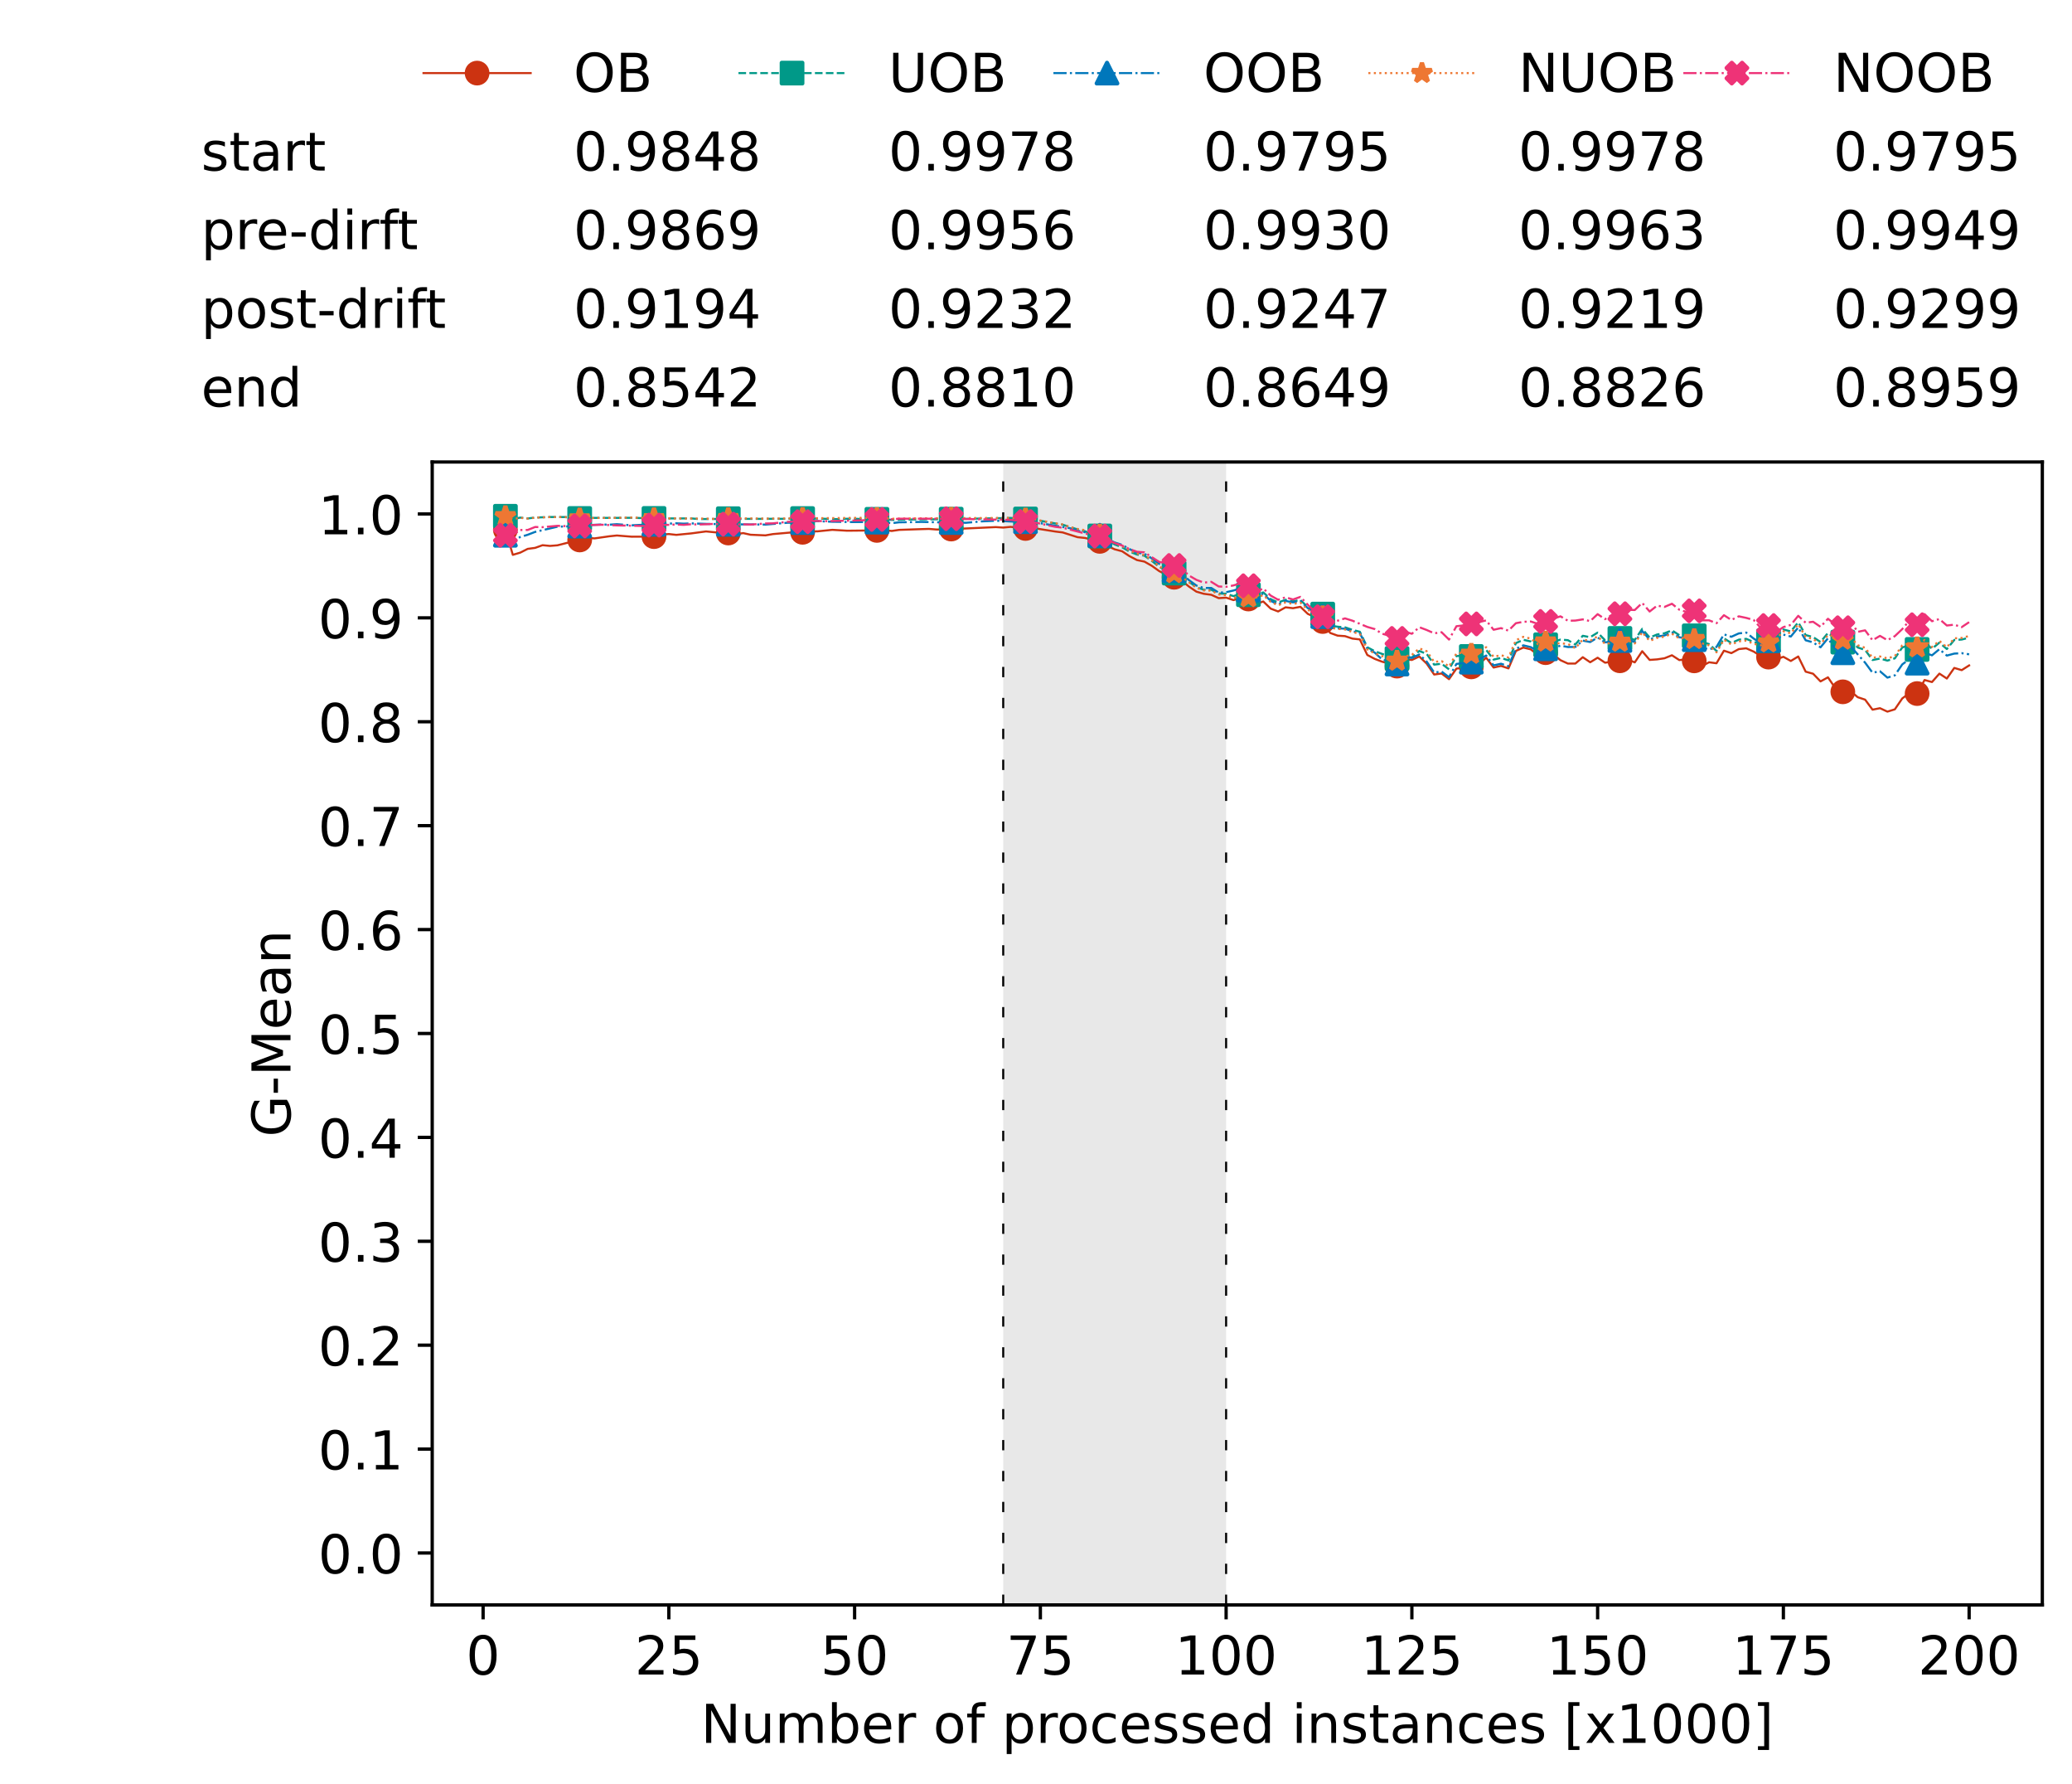 <?xml version="1.0" encoding="utf-8" standalone="no"?>
<!DOCTYPE svg PUBLIC "-//W3C//DTD SVG 1.1//EN"
  "http://www.w3.org/Graphics/SVG/1.1/DTD/svg11.dtd">
<!-- Created with matplotlib (https://matplotlib.org/) -->
<svg height="432.615pt" version="1.1" viewBox="0 0 502.65 432.615" width="502.65pt" xmlns="http://www.w3.org/2000/svg" xmlns:xlink="http://www.w3.org/1999/xlink">
 <defs>
  <style type="text/css">*{stroke-linecap:butt;stroke-linejoin:round;}</style>
 </defs>
 <g id="figure_1">
  <g id="patch_1">
   <path d="M 0 432.615 
L 502.65 432.615 
L 502.65 0 
L 0 0 
z
" style="fill:#ffffff;"/>
  </g>
  <g id="axes_1">
   <g id="patch_2">
    <path d="M 104.85 389.252 
L 495.45 389.252 
L 495.45 112.052 
L 104.85 112.052 
z
" style="fill:#ffffff;"/>
   </g>
   <g id="patch_3">
    <path clip-path="url(#p7bc37cc827)" d="M 297.446 389.252 
L 297.446 112.052 
L 243.372 112.052 
L 243.372 389.252 
z
" style="fill:#d3d3d3;opacity:0.5;"/>
   </g>
   <g id="matplotlib.axis_1">
    <g id="xtick_1">
     <g id="line2d_1">
      <defs>
       <path d="M 0 0 
L 0 3.5 
" id="m31d6791743" style="stroke:#000000;stroke-width:0.8;"/>
      </defs>
      <g>
       <use style="stroke:#000000;stroke-width:0.8;" x="117.197" xlink:href="#m31d6791743" y="389.252"/>
      </g>
     </g>
     <g id="text_1">
      <!-- 0 -->
      <g transform="translate(113.061 406.13)scale(0.13 -0.13)">
       <defs>
        <path d="M 31.781 66.406 
Q 24.172 66.406 20.328 58.906 
Q 16.5 51.422 16.5 36.375 
Q 16.5 21.391 20.328 13.891 
Q 24.172 6.391 31.781 6.391 
Q 39.453 6.391 43.281 13.891 
Q 47.125 21.391 47.125 36.375 
Q 47.125 51.422 43.281 58.906 
Q 39.453 66.406 31.781 66.406 
z
M 31.781 74.219 
Q 44.047 74.219 50.516 64.516 
Q 56.984 54.828 56.984 36.375 
Q 56.984 17.969 50.516 8.266 
Q 44.047 -1.422 31.781 -1.422 
Q 19.531 -1.422 13.062 8.266 
Q 6.594 17.969 6.594 36.375 
Q 6.594 54.828 13.062 64.516 
Q 19.531 74.219 31.781 74.219 
z
" id="DejaVuSans-48"/>
       </defs>
       <use xlink:href="#DejaVuSans-48"/>
      </g>
     </g>
    </g>
    <g id="xtick_2">
     <g id="line2d_2">
      <g>
       <use style="stroke:#000000;stroke-width:0.8;" x="162.259" xlink:href="#m31d6791743" y="389.252"/>
      </g>
     </g>
     <g id="text_2">
      <!-- 25 -->
      <g transform="translate(153.988 406.13)scale(0.13 -0.13)">
       <defs>
        <path d="M 19.188 8.297 
L 53.609 8.297 
L 53.609 0 
L 7.328 0 
L 7.328 8.297 
Q 12.938 14.109 22.625 23.891 
Q 32.328 33.688 34.812 36.531 
Q 39.547 41.844 41.422 45.531 
Q 43.312 49.219 43.312 52.781 
Q 43.312 58.594 39.234 62.25 
Q 35.156 65.922 28.609 65.922 
Q 23.969 65.922 18.812 64.312 
Q 13.672 62.703 7.812 59.422 
L 7.812 69.391 
Q 13.766 71.781 18.938 73 
Q 24.125 74.219 28.422 74.219 
Q 39.75 74.219 46.484 68.547 
Q 53.219 62.891 53.219 53.422 
Q 53.219 48.922 51.531 44.891 
Q 49.859 40.875 45.406 35.406 
Q 44.188 33.984 37.641 27.219 
Q 31.109 20.453 19.188 8.297 
z
" id="DejaVuSans-50"/>
        <path d="M 10.797 72.906 
L 49.516 72.906 
L 49.516 64.594 
L 19.828 64.594 
L 19.828 46.734 
Q 21.969 47.469 24.109 47.828 
Q 26.266 48.188 28.422 48.188 
Q 40.625 48.188 47.75 41.5 
Q 54.891 34.812 54.891 23.391 
Q 54.891 11.625 47.562 5.094 
Q 40.234 -1.422 26.906 -1.422 
Q 22.312 -1.422 17.547 -0.641 
Q 12.797 0.141 7.719 1.703 
L 7.719 11.625 
Q 12.109 9.234 16.797 8.062 
Q 21.484 6.891 26.703 6.891 
Q 35.156 6.891 40.078 11.328 
Q 45.016 15.766 45.016 23.391 
Q 45.016 31 40.078 35.438 
Q 35.156 39.891 26.703 39.891 
Q 22.75 39.891 18.812 39.016 
Q 14.891 38.141 10.797 36.281 
z
" id="DejaVuSans-53"/>
       </defs>
       <use xlink:href="#DejaVuSans-50"/>
       <use x="63.623" xlink:href="#DejaVuSans-53"/>
      </g>
     </g>
    </g>
    <g id="xtick_3">
     <g id="line2d_3">
      <g>
       <use style="stroke:#000000;stroke-width:0.8;" x="207.322" xlink:href="#m31d6791743" y="389.252"/>
      </g>
     </g>
     <g id="text_3">
      <!-- 50 -->
      <g transform="translate(199.05 406.13)scale(0.13 -0.13)">
       <use xlink:href="#DejaVuSans-53"/>
       <use x="63.623" xlink:href="#DejaVuSans-48"/>
      </g>
     </g>
    </g>
    <g id="xtick_4">
     <g id="line2d_4">
      <g>
       <use style="stroke:#000000;stroke-width:0.8;" x="252.384" xlink:href="#m31d6791743" y="389.252"/>
      </g>
     </g>
     <g id="text_4">
      <!-- 75 -->
      <g transform="translate(244.113 406.13)scale(0.13 -0.13)">
       <defs>
        <path d="M 8.203 72.906 
L 55.078 72.906 
L 55.078 68.703 
L 28.609 0 
L 18.312 0 
L 43.219 64.594 
L 8.203 64.594 
z
" id="DejaVuSans-55"/>
       </defs>
       <use xlink:href="#DejaVuSans-55"/>
       <use x="63.623" xlink:href="#DejaVuSans-53"/>
      </g>
     </g>
    </g>
    <g id="xtick_5">
     <g id="line2d_5">
      <g>
       <use style="stroke:#000000;stroke-width:0.8;" x="297.446" xlink:href="#m31d6791743" y="389.252"/>
      </g>
     </g>
     <g id="text_5">
      <!-- 100 -->
      <g transform="translate(285.039 406.13)scale(0.13 -0.13)">
       <defs>
        <path d="M 12.406 8.297 
L 28.516 8.297 
L 28.516 63.922 
L 10.984 60.406 
L 10.984 69.391 
L 28.422 72.906 
L 38.281 72.906 
L 38.281 8.297 
L 54.391 8.297 
L 54.391 0 
L 12.406 0 
z
" id="DejaVuSans-49"/>
       </defs>
       <use xlink:href="#DejaVuSans-49"/>
       <use x="63.623" xlink:href="#DejaVuSans-48"/>
       <use x="127.246" xlink:href="#DejaVuSans-48"/>
      </g>
     </g>
    </g>
    <g id="xtick_6">
     <g id="line2d_6">
      <g>
       <use style="stroke:#000000;stroke-width:0.8;" x="342.509" xlink:href="#m31d6791743" y="389.252"/>
      </g>
     </g>
     <g id="text_6">
      <!-- 125 -->
      <g transform="translate(330.102 406.13)scale(0.13 -0.13)">
       <use xlink:href="#DejaVuSans-49"/>
       <use x="63.623" xlink:href="#DejaVuSans-50"/>
       <use x="127.246" xlink:href="#DejaVuSans-53"/>
      </g>
     </g>
    </g>
    <g id="xtick_7">
     <g id="line2d_7">
      <g>
       <use style="stroke:#000000;stroke-width:0.8;" x="387.571" xlink:href="#m31d6791743" y="389.252"/>
      </g>
     </g>
     <g id="text_7">
      <!-- 150 -->
      <g transform="translate(375.164 406.13)scale(0.13 -0.13)">
       <use xlink:href="#DejaVuSans-49"/>
       <use x="63.623" xlink:href="#DejaVuSans-53"/>
       <use x="127.246" xlink:href="#DejaVuSans-48"/>
      </g>
     </g>
    </g>
    <g id="xtick_8">
     <g id="line2d_8">
      <g>
       <use style="stroke:#000000;stroke-width:0.8;" x="432.633" xlink:href="#m31d6791743" y="389.252"/>
      </g>
     </g>
     <g id="text_8">
      <!-- 175 -->
      <g transform="translate(420.226 406.13)scale(0.13 -0.13)">
       <use xlink:href="#DejaVuSans-49"/>
       <use x="63.623" xlink:href="#DejaVuSans-55"/>
       <use x="127.246" xlink:href="#DejaVuSans-53"/>
      </g>
     </g>
    </g>
    <g id="xtick_9">
     <g id="line2d_9">
      <g>
       <use style="stroke:#000000;stroke-width:0.8;" x="477.695" xlink:href="#m31d6791743" y="389.252"/>
      </g>
     </g>
     <g id="text_9">
      <!-- 200 -->
      <g transform="translate(465.289 406.13)scale(0.13 -0.13)">
       <use xlink:href="#DejaVuSans-50"/>
       <use x="63.623" xlink:href="#DejaVuSans-48"/>
       <use x="127.246" xlink:href="#DejaVuSans-48"/>
      </g>
     </g>
    </g>
    <g id="text_10">
     <!-- Number of processed instances [x1000] -->
     <g transform="translate(170.025 422.711)scale(0.13 -0.13)">
      <defs>
       <path d="M 9.812 72.906 
L 23.094 72.906 
L 55.422 11.922 
L 55.422 72.906 
L 64.984 72.906 
L 64.984 0 
L 51.703 0 
L 19.391 60.984 
L 19.391 0 
L 9.812 0 
z
" id="DejaVuSans-78"/>
       <path d="M 8.5 21.578 
L 8.5 54.688 
L 17.484 54.688 
L 17.484 21.922 
Q 17.484 14.156 20.5 10.266 
Q 23.531 6.391 29.594 6.391 
Q 36.859 6.391 41.078 11.031 
Q 45.312 15.672 45.312 23.688 
L 45.312 54.688 
L 54.297 54.688 
L 54.297 0 
L 45.312 0 
L 45.312 8.406 
Q 42.047 3.422 37.719 1 
Q 33.406 -1.422 27.688 -1.422 
Q 18.266 -1.422 13.375 4.438 
Q 8.5 10.297 8.5 21.578 
z
M 31.109 56 
z
" id="DejaVuSans-117"/>
       <path d="M 52 44.188 
Q 55.375 50.25 60.062 53.125 
Q 64.75 56 71.094 56 
Q 79.641 56 84.281 50.016 
Q 88.922 44.047 88.922 33.016 
L 88.922 0 
L 79.891 0 
L 79.891 32.719 
Q 79.891 40.578 77.094 44.375 
Q 74.312 48.188 68.609 48.188 
Q 61.625 48.188 57.562 43.547 
Q 53.516 38.922 53.516 30.906 
L 53.516 0 
L 44.484 0 
L 44.484 32.719 
Q 44.484 40.625 41.703 44.406 
Q 38.922 48.188 33.109 48.188 
Q 26.219 48.188 22.156 43.531 
Q 18.109 38.875 18.109 30.906 
L 18.109 0 
L 9.078 0 
L 9.078 54.688 
L 18.109 54.688 
L 18.109 46.188 
Q 21.188 51.219 25.484 53.609 
Q 29.781 56 35.688 56 
Q 41.656 56 45.828 52.969 
Q 50 49.953 52 44.188 
z
" id="DejaVuSans-109"/>
       <path d="M 48.688 27.297 
Q 48.688 37.203 44.609 42.844 
Q 40.531 48.484 33.406 48.484 
Q 26.266 48.484 22.188 42.844 
Q 18.109 37.203 18.109 27.297 
Q 18.109 17.391 22.188 11.75 
Q 26.266 6.109 33.406 6.109 
Q 40.531 6.109 44.609 11.75 
Q 48.688 17.391 48.688 27.297 
z
M 18.109 46.391 
Q 20.953 51.266 25.266 53.625 
Q 29.594 56 35.594 56 
Q 45.562 56 51.781 48.094 
Q 58.016 40.188 58.016 27.297 
Q 58.016 14.406 51.781 6.484 
Q 45.562 -1.422 35.594 -1.422 
Q 29.594 -1.422 25.266 0.953 
Q 20.953 3.328 18.109 8.203 
L 18.109 0 
L 9.078 0 
L 9.078 75.984 
L 18.109 75.984 
z
" id="DejaVuSans-98"/>
       <path d="M 56.203 29.594 
L 56.203 25.203 
L 14.891 25.203 
Q 15.484 15.922 20.484 11.062 
Q 25.484 6.203 34.422 6.203 
Q 39.594 6.203 44.453 7.469 
Q 49.312 8.734 54.109 11.281 
L 54.109 2.781 
Q 49.266 0.734 44.188 -0.344 
Q 39.109 -1.422 33.891 -1.422 
Q 20.797 -1.422 13.156 6.188 
Q 5.516 13.812 5.516 26.812 
Q 5.516 40.234 12.766 48.109 
Q 20.016 56 32.328 56 
Q 43.359 56 49.781 48.891 
Q 56.203 41.797 56.203 29.594 
z
M 47.219 32.234 
Q 47.125 39.594 43.094 43.984 
Q 39.062 48.391 32.422 48.391 
Q 24.906 48.391 20.391 44.141 
Q 15.875 39.891 15.188 32.172 
z
" id="DejaVuSans-101"/>
       <path d="M 41.109 46.297 
Q 39.594 47.172 37.812 47.578 
Q 36.031 48 33.891 48 
Q 26.266 48 22.188 43.047 
Q 18.109 38.094 18.109 28.812 
L 18.109 0 
L 9.078 0 
L 9.078 54.688 
L 18.109 54.688 
L 18.109 46.188 
Q 20.953 51.172 25.484 53.578 
Q 30.031 56 36.531 56 
Q 37.453 56 38.578 55.875 
Q 39.703 55.766 41.062 55.516 
z
" id="DejaVuSans-114"/>
       <path id="DejaVuSans-32"/>
       <path d="M 30.609 48.391 
Q 23.391 48.391 19.188 42.75 
Q 14.984 37.109 14.984 27.297 
Q 14.984 17.484 19.156 11.844 
Q 23.344 6.203 30.609 6.203 
Q 37.797 6.203 41.984 11.859 
Q 46.188 17.531 46.188 27.297 
Q 46.188 37.016 41.984 42.703 
Q 37.797 48.391 30.609 48.391 
z
M 30.609 56 
Q 42.328 56 49.016 48.375 
Q 55.719 40.766 55.719 27.297 
Q 55.719 13.875 49.016 6.219 
Q 42.328 -1.422 30.609 -1.422 
Q 18.844 -1.422 12.172 6.219 
Q 5.516 13.875 5.516 27.297 
Q 5.516 40.766 12.172 48.375 
Q 18.844 56 30.609 56 
z
" id="DejaVuSans-111"/>
       <path d="M 37.109 75.984 
L 37.109 68.5 
L 28.516 68.5 
Q 23.688 68.5 21.797 66.547 
Q 19.922 64.594 19.922 59.516 
L 19.922 54.688 
L 34.719 54.688 
L 34.719 47.703 
L 19.922 47.703 
L 19.922 0 
L 10.891 0 
L 10.891 47.703 
L 2.297 47.703 
L 2.297 54.688 
L 10.891 54.688 
L 10.891 58.5 
Q 10.891 67.625 15.141 71.797 
Q 19.391 75.984 28.609 75.984 
z
" id="DejaVuSans-102"/>
       <path d="M 18.109 8.203 
L 18.109 -20.797 
L 9.078 -20.797 
L 9.078 54.688 
L 18.109 54.688 
L 18.109 46.391 
Q 20.953 51.266 25.266 53.625 
Q 29.594 56 35.594 56 
Q 45.562 56 51.781 48.094 
Q 58.016 40.188 58.016 27.297 
Q 58.016 14.406 51.781 6.484 
Q 45.562 -1.422 35.594 -1.422 
Q 29.594 -1.422 25.266 0.953 
Q 20.953 3.328 18.109 8.203 
z
M 48.688 27.297 
Q 48.688 37.203 44.609 42.844 
Q 40.531 48.484 33.406 48.484 
Q 26.266 48.484 22.188 42.844 
Q 18.109 37.203 18.109 27.297 
Q 18.109 17.391 22.188 11.75 
Q 26.266 6.109 33.406 6.109 
Q 40.531 6.109 44.609 11.75 
Q 48.688 17.391 48.688 27.297 
z
" id="DejaVuSans-112"/>
       <path d="M 48.781 52.594 
L 48.781 44.188 
Q 44.969 46.297 41.141 47.344 
Q 37.312 48.391 33.406 48.391 
Q 24.656 48.391 19.812 42.844 
Q 14.984 37.312 14.984 27.297 
Q 14.984 17.281 19.812 11.734 
Q 24.656 6.203 33.406 6.203 
Q 37.312 6.203 41.141 7.25 
Q 44.969 8.297 48.781 10.406 
L 48.781 2.094 
Q 45.016 0.344 40.984 -0.531 
Q 36.969 -1.422 32.422 -1.422 
Q 20.062 -1.422 12.781 6.344 
Q 5.516 14.109 5.516 27.297 
Q 5.516 40.672 12.859 48.328 
Q 20.219 56 33.016 56 
Q 37.156 56 41.109 55.141 
Q 45.062 54.297 48.781 52.594 
z
" id="DejaVuSans-99"/>
       <path d="M 44.281 53.078 
L 44.281 44.578 
Q 40.484 46.531 36.375 47.5 
Q 32.281 48.484 27.875 48.484 
Q 21.188 48.484 17.844 46.438 
Q 14.5 44.391 14.5 40.281 
Q 14.5 37.156 16.891 35.375 
Q 19.281 33.594 26.516 31.984 
L 29.594 31.297 
Q 39.156 29.25 43.188 25.516 
Q 47.219 21.781 47.219 15.094 
Q 47.219 7.469 41.188 3.016 
Q 35.156 -1.422 24.609 -1.422 
Q 20.219 -1.422 15.453 -0.562 
Q 10.688 0.297 5.422 2 
L 5.422 11.281 
Q 10.406 8.688 15.234 7.391 
Q 20.062 6.109 24.812 6.109 
Q 31.156 6.109 34.562 8.281 
Q 37.984 10.453 37.984 14.406 
Q 37.984 18.062 35.516 20.016 
Q 33.062 21.969 24.703 23.781 
L 21.578 24.516 
Q 13.234 26.266 9.516 29.906 
Q 5.812 33.547 5.812 39.891 
Q 5.812 47.609 11.281 51.797 
Q 16.75 56 26.812 56 
Q 31.781 56 36.172 55.266 
Q 40.578 54.547 44.281 53.078 
z
" id="DejaVuSans-115"/>
       <path d="M 45.406 46.391 
L 45.406 75.984 
L 54.391 75.984 
L 54.391 0 
L 45.406 0 
L 45.406 8.203 
Q 42.578 3.328 38.25 0.953 
Q 33.938 -1.422 27.875 -1.422 
Q 17.969 -1.422 11.734 6.484 
Q 5.516 14.406 5.516 27.297 
Q 5.516 40.188 11.734 48.094 
Q 17.969 56 27.875 56 
Q 33.938 56 38.25 53.625 
Q 42.578 51.266 45.406 46.391 
z
M 14.797 27.297 
Q 14.797 17.391 18.875 11.75 
Q 22.953 6.109 30.078 6.109 
Q 37.203 6.109 41.297 11.75 
Q 45.406 17.391 45.406 27.297 
Q 45.406 37.203 41.297 42.844 
Q 37.203 48.484 30.078 48.484 
Q 22.953 48.484 18.875 42.844 
Q 14.797 37.203 14.797 27.297 
z
" id="DejaVuSans-100"/>
       <path d="M 9.422 54.688 
L 18.406 54.688 
L 18.406 0 
L 9.422 0 
z
M 9.422 75.984 
L 18.406 75.984 
L 18.406 64.594 
L 9.422 64.594 
z
" id="DejaVuSans-105"/>
       <path d="M 54.891 33.016 
L 54.891 0 
L 45.906 0 
L 45.906 32.719 
Q 45.906 40.484 42.875 44.328 
Q 39.844 48.188 33.797 48.188 
Q 26.516 48.188 22.312 43.547 
Q 18.109 38.922 18.109 30.906 
L 18.109 0 
L 9.078 0 
L 9.078 54.688 
L 18.109 54.688 
L 18.109 46.188 
Q 21.344 51.125 25.703 53.562 
Q 30.078 56 35.797 56 
Q 45.219 56 50.047 50.172 
Q 54.891 44.344 54.891 33.016 
z
" id="DejaVuSans-110"/>
       <path d="M 18.312 70.219 
L 18.312 54.688 
L 36.812 54.688 
L 36.812 47.703 
L 18.312 47.703 
L 18.312 18.016 
Q 18.312 11.328 20.141 9.422 
Q 21.969 7.516 27.594 7.516 
L 36.812 7.516 
L 36.812 0 
L 27.594 0 
Q 17.188 0 13.234 3.875 
Q 9.281 7.766 9.281 18.016 
L 9.281 47.703 
L 2.688 47.703 
L 2.688 54.688 
L 9.281 54.688 
L 9.281 70.219 
z
" id="DejaVuSans-116"/>
       <path d="M 34.281 27.484 
Q 23.391 27.484 19.188 25 
Q 14.984 22.516 14.984 16.5 
Q 14.984 11.719 18.141 8.906 
Q 21.297 6.109 26.703 6.109 
Q 34.188 6.109 38.703 11.406 
Q 43.219 16.703 43.219 25.484 
L 43.219 27.484 
z
M 52.203 31.203 
L 52.203 0 
L 43.219 0 
L 43.219 8.297 
Q 40.141 3.328 35.547 0.953 
Q 30.953 -1.422 24.312 -1.422 
Q 15.922 -1.422 10.953 3.297 
Q 6 8.016 6 15.922 
Q 6 25.141 12.172 29.828 
Q 18.359 34.516 30.609 34.516 
L 43.219 34.516 
L 43.219 35.406 
Q 43.219 41.609 39.141 45 
Q 35.062 48.391 27.688 48.391 
Q 23 48.391 18.547 47.266 
Q 14.109 46.141 10.016 43.891 
L 10.016 52.203 
Q 14.938 54.109 19.578 55.047 
Q 24.219 56 28.609 56 
Q 40.484 56 46.344 49.844 
Q 52.203 43.703 52.203 31.203 
z
" id="DejaVuSans-97"/>
       <path d="M 8.594 75.984 
L 29.297 75.984 
L 29.297 69 
L 17.578 69 
L 17.578 -6.203 
L 29.297 -6.203 
L 29.297 -13.188 
L 8.594 -13.188 
z
" id="DejaVuSans-91"/>
       <path d="M 54.891 54.688 
L 35.109 28.078 
L 55.906 0 
L 45.312 0 
L 29.391 21.484 
L 13.484 0 
L 2.875 0 
L 24.125 28.609 
L 4.688 54.688 
L 15.281 54.688 
L 29.781 35.203 
L 44.281 54.688 
z
" id="DejaVuSans-120"/>
       <path d="M 30.422 75.984 
L 30.422 -13.188 
L 9.719 -13.188 
L 9.719 -6.203 
L 21.391 -6.203 
L 21.391 69 
L 9.719 69 
L 9.719 75.984 
z
" id="DejaVuSans-93"/>
      </defs>
      <use xlink:href="#DejaVuSans-78"/>
      <use x="74.805" xlink:href="#DejaVuSans-117"/>
      <use x="138.184" xlink:href="#DejaVuSans-109"/>
      <use x="235.596" xlink:href="#DejaVuSans-98"/>
      <use x="299.072" xlink:href="#DejaVuSans-101"/>
      <use x="360.596" xlink:href="#DejaVuSans-114"/>
      <use x="401.709" xlink:href="#DejaVuSans-32"/>
      <use x="433.496" xlink:href="#DejaVuSans-111"/>
      <use x="494.678" xlink:href="#DejaVuSans-102"/>
      <use x="529.883" xlink:href="#DejaVuSans-32"/>
      <use x="561.67" xlink:href="#DejaVuSans-112"/>
      <use x="625.146" xlink:href="#DejaVuSans-114"/>
      <use x="664.01" xlink:href="#DejaVuSans-111"/>
      <use x="725.191" xlink:href="#DejaVuSans-99"/>
      <use x="780.172" xlink:href="#DejaVuSans-101"/>
      <use x="841.695" xlink:href="#DejaVuSans-115"/>
      <use x="893.795" xlink:href="#DejaVuSans-115"/>
      <use x="945.895" xlink:href="#DejaVuSans-101"/>
      <use x="1007.418" xlink:href="#DejaVuSans-100"/>
      <use x="1070.895" xlink:href="#DejaVuSans-32"/>
      <use x="1102.682" xlink:href="#DejaVuSans-105"/>
      <use x="1130.465" xlink:href="#DejaVuSans-110"/>
      <use x="1193.844" xlink:href="#DejaVuSans-115"/>
      <use x="1245.943" xlink:href="#DejaVuSans-116"/>
      <use x="1285.152" xlink:href="#DejaVuSans-97"/>
      <use x="1346.432" xlink:href="#DejaVuSans-110"/>
      <use x="1409.811" xlink:href="#DejaVuSans-99"/>
      <use x="1464.791" xlink:href="#DejaVuSans-101"/>
      <use x="1526.314" xlink:href="#DejaVuSans-115"/>
      <use x="1578.414" xlink:href="#DejaVuSans-32"/>
      <use x="1610.201" xlink:href="#DejaVuSans-91"/>
      <use x="1649.215" xlink:href="#DejaVuSans-120"/>
      <use x="1708.395" xlink:href="#DejaVuSans-49"/>
      <use x="1772.018" xlink:href="#DejaVuSans-48"/>
      <use x="1835.641" xlink:href="#DejaVuSans-48"/>
      <use x="1899.264" xlink:href="#DejaVuSans-48"/>
      <use x="1962.887" xlink:href="#DejaVuSans-93"/>
     </g>
    </g>
   </g>
   <g id="matplotlib.axis_2">
    <g id="ytick_1">
     <g id="line2d_10">
      <defs>
       <path d="M 0 0 
L -3.5 0 
" id="mde58ab3538" style="stroke:#000000;stroke-width:0.8;"/>
      </defs>
      <g>
       <use style="stroke:#000000;stroke-width:0.8;" x="104.85" xlink:href="#mde58ab3538" y="376.652"/>
      </g>
     </g>
     <g id="text_11">
      <!-- 0.0 -->
      <g transform="translate(77.176 381.591)scale(0.13 -0.13)">
       <defs>
        <path d="M 10.688 12.406 
L 21 12.406 
L 21 0 
L 10.688 0 
z
" id="DejaVuSans-46"/>
       </defs>
       <use xlink:href="#DejaVuSans-48"/>
       <use x="63.623" xlink:href="#DejaVuSans-46"/>
       <use x="95.41" xlink:href="#DejaVuSans-48"/>
      </g>
     </g>
    </g>
    <g id="ytick_2">
     <g id="line2d_11">
      <g>
       <use style="stroke:#000000;stroke-width:0.8;" x="104.85" xlink:href="#mde58ab3538" y="351.452"/>
      </g>
     </g>
     <g id="text_12">
      <!-- 0.1 -->
      <g transform="translate(77.176 356.391)scale(0.13 -0.13)">
       <use xlink:href="#DejaVuSans-48"/>
       <use x="63.623" xlink:href="#DejaVuSans-46"/>
       <use x="95.41" xlink:href="#DejaVuSans-49"/>
      </g>
     </g>
    </g>
    <g id="ytick_3">
     <g id="line2d_12">
      <g>
       <use style="stroke:#000000;stroke-width:0.8;" x="104.85" xlink:href="#mde58ab3538" y="326.252"/>
      </g>
     </g>
     <g id="text_13">
      <!-- 0.2 -->
      <g transform="translate(77.176 331.191)scale(0.13 -0.13)">
       <use xlink:href="#DejaVuSans-48"/>
       <use x="63.623" xlink:href="#DejaVuSans-46"/>
       <use x="95.41" xlink:href="#DejaVuSans-50"/>
      </g>
     </g>
    </g>
    <g id="ytick_4">
     <g id="line2d_13">
      <g>
       <use style="stroke:#000000;stroke-width:0.8;" x="104.85" xlink:href="#mde58ab3538" y="301.052"/>
      </g>
     </g>
     <g id="text_14">
      <!-- 0.3 -->
      <g transform="translate(77.176 305.991)scale(0.13 -0.13)">
       <defs>
        <path d="M 40.578 39.312 
Q 47.656 37.797 51.625 33 
Q 55.609 28.219 55.609 21.188 
Q 55.609 10.406 48.188 4.484 
Q 40.766 -1.422 27.094 -1.422 
Q 22.516 -1.422 17.656 -0.516 
Q 12.797 0.391 7.625 2.203 
L 7.625 11.719 
Q 11.719 9.328 16.594 8.109 
Q 21.484 6.891 26.812 6.891 
Q 36.078 6.891 40.938 10.547 
Q 45.797 14.203 45.797 21.188 
Q 45.797 27.641 41.281 31.266 
Q 36.766 34.906 28.719 34.906 
L 20.219 34.906 
L 20.219 43.016 
L 29.109 43.016 
Q 36.375 43.016 40.234 45.922 
Q 44.094 48.828 44.094 54.297 
Q 44.094 59.906 40.109 62.906 
Q 36.141 65.922 28.719 65.922 
Q 24.656 65.922 20.016 65.031 
Q 15.375 64.156 9.812 62.312 
L 9.812 71.094 
Q 15.438 72.656 20.344 73.438 
Q 25.25 74.219 29.594 74.219 
Q 40.828 74.219 47.359 69.109 
Q 53.906 64.016 53.906 55.328 
Q 53.906 49.266 50.438 45.094 
Q 46.969 40.922 40.578 39.312 
z
" id="DejaVuSans-51"/>
       </defs>
       <use xlink:href="#DejaVuSans-48"/>
       <use x="63.623" xlink:href="#DejaVuSans-46"/>
       <use x="95.41" xlink:href="#DejaVuSans-51"/>
      </g>
     </g>
    </g>
    <g id="ytick_5">
     <g id="line2d_14">
      <g>
       <use style="stroke:#000000;stroke-width:0.8;" x="104.85" xlink:href="#mde58ab3538" y="275.852"/>
      </g>
     </g>
     <g id="text_15">
      <!-- 0.4 -->
      <g transform="translate(77.176 280.791)scale(0.13 -0.13)">
       <defs>
        <path d="M 37.797 64.312 
L 12.891 25.391 
L 37.797 25.391 
z
M 35.203 72.906 
L 47.609 72.906 
L 47.609 25.391 
L 58.016 25.391 
L 58.016 17.188 
L 47.609 17.188 
L 47.609 0 
L 37.797 0 
L 37.797 17.188 
L 4.891 17.188 
L 4.891 26.703 
z
" id="DejaVuSans-52"/>
       </defs>
       <use xlink:href="#DejaVuSans-48"/>
       <use x="63.623" xlink:href="#DejaVuSans-46"/>
       <use x="95.41" xlink:href="#DejaVuSans-52"/>
      </g>
     </g>
    </g>
    <g id="ytick_6">
     <g id="line2d_15">
      <g>
       <use style="stroke:#000000;stroke-width:0.8;" x="104.85" xlink:href="#mde58ab3538" y="250.652"/>
      </g>
     </g>
     <g id="text_16">
      <!-- 0.5 -->
      <g transform="translate(77.176 255.591)scale(0.13 -0.13)">
       <use xlink:href="#DejaVuSans-48"/>
       <use x="63.623" xlink:href="#DejaVuSans-46"/>
       <use x="95.41" xlink:href="#DejaVuSans-53"/>
      </g>
     </g>
    </g>
    <g id="ytick_7">
     <g id="line2d_16">
      <g>
       <use style="stroke:#000000;stroke-width:0.8;" x="104.85" xlink:href="#mde58ab3538" y="225.452"/>
      </g>
     </g>
     <g id="text_17">
      <!-- 0.6 -->
      <g transform="translate(77.176 230.391)scale(0.13 -0.13)">
       <defs>
        <path d="M 33.016 40.375 
Q 26.375 40.375 22.484 35.828 
Q 18.609 31.297 18.609 23.391 
Q 18.609 15.531 22.484 10.953 
Q 26.375 6.391 33.016 6.391 
Q 39.656 6.391 43.531 10.953 
Q 47.406 15.531 47.406 23.391 
Q 47.406 31.297 43.531 35.828 
Q 39.656 40.375 33.016 40.375 
z
M 52.594 71.297 
L 52.594 62.312 
Q 48.875 64.062 45.094 64.984 
Q 41.312 65.922 37.594 65.922 
Q 27.828 65.922 22.672 59.328 
Q 17.531 52.734 16.797 39.406 
Q 19.672 43.656 24.016 45.922 
Q 28.375 48.188 33.594 48.188 
Q 44.578 48.188 50.953 41.516 
Q 57.328 34.859 57.328 23.391 
Q 57.328 12.156 50.688 5.359 
Q 44.047 -1.422 33.016 -1.422 
Q 20.359 -1.422 13.672 8.266 
Q 6.984 17.969 6.984 36.375 
Q 6.984 53.656 15.188 63.938 
Q 23.391 74.219 37.203 74.219 
Q 40.922 74.219 44.703 73.484 
Q 48.484 72.75 52.594 71.297 
z
" id="DejaVuSans-54"/>
       </defs>
       <use xlink:href="#DejaVuSans-48"/>
       <use x="63.623" xlink:href="#DejaVuSans-46"/>
       <use x="95.41" xlink:href="#DejaVuSans-54"/>
      </g>
     </g>
    </g>
    <g id="ytick_8">
     <g id="line2d_17">
      <g>
       <use style="stroke:#000000;stroke-width:0.8;" x="104.85" xlink:href="#mde58ab3538" y="200.252"/>
      </g>
     </g>
     <g id="text_18">
      <!-- 0.7 -->
      <g transform="translate(77.176 205.191)scale(0.13 -0.13)">
       <use xlink:href="#DejaVuSans-48"/>
       <use x="63.623" xlink:href="#DejaVuSans-46"/>
       <use x="95.41" xlink:href="#DejaVuSans-55"/>
      </g>
     </g>
    </g>
    <g id="ytick_9">
     <g id="line2d_18">
      <g>
       <use style="stroke:#000000;stroke-width:0.8;" x="104.85" xlink:href="#mde58ab3538" y="175.052"/>
      </g>
     </g>
     <g id="text_19">
      <!-- 0.8 -->
      <g transform="translate(77.176 179.991)scale(0.13 -0.13)">
       <defs>
        <path d="M 31.781 34.625 
Q 24.75 34.625 20.719 30.859 
Q 16.703 27.094 16.703 20.516 
Q 16.703 13.922 20.719 10.156 
Q 24.75 6.391 31.781 6.391 
Q 38.812 6.391 42.859 10.172 
Q 46.922 13.969 46.922 20.516 
Q 46.922 27.094 42.891 30.859 
Q 38.875 34.625 31.781 34.625 
z
M 21.922 38.812 
Q 15.578 40.375 12.031 44.719 
Q 8.5 49.078 8.5 55.328 
Q 8.5 64.062 14.719 69.141 
Q 20.953 74.219 31.781 74.219 
Q 42.672 74.219 48.875 69.141 
Q 55.078 64.062 55.078 55.328 
Q 55.078 49.078 51.531 44.719 
Q 48 40.375 41.703 38.812 
Q 48.828 37.156 52.797 32.312 
Q 56.781 27.484 56.781 20.516 
Q 56.781 9.906 50.312 4.234 
Q 43.844 -1.422 31.781 -1.422 
Q 19.734 -1.422 13.25 4.234 
Q 6.781 9.906 6.781 20.516 
Q 6.781 27.484 10.781 32.312 
Q 14.797 37.156 21.922 38.812 
z
M 18.312 54.391 
Q 18.312 48.734 21.844 45.562 
Q 25.391 42.391 31.781 42.391 
Q 38.141 42.391 41.719 45.562 
Q 45.312 48.734 45.312 54.391 
Q 45.312 60.062 41.719 63.234 
Q 38.141 66.406 31.781 66.406 
Q 25.391 66.406 21.844 63.234 
Q 18.312 60.062 18.312 54.391 
z
" id="DejaVuSans-56"/>
       </defs>
       <use xlink:href="#DejaVuSans-48"/>
       <use x="63.623" xlink:href="#DejaVuSans-46"/>
       <use x="95.41" xlink:href="#DejaVuSans-56"/>
      </g>
     </g>
    </g>
    <g id="ytick_10">
     <g id="line2d_19">
      <g>
       <use style="stroke:#000000;stroke-width:0.8;" x="104.85" xlink:href="#mde58ab3538" y="149.852"/>
      </g>
     </g>
     <g id="text_20">
      <!-- 0.9 -->
      <g transform="translate(77.176 154.791)scale(0.13 -0.13)">
       <defs>
        <path d="M 10.984 1.516 
L 10.984 10.5 
Q 14.703 8.734 18.5 7.812 
Q 22.312 6.891 25.984 6.891 
Q 35.75 6.891 40.891 13.453 
Q 46.047 20.016 46.781 33.406 
Q 43.953 29.203 39.594 26.953 
Q 35.25 24.703 29.984 24.703 
Q 19.047 24.703 12.672 31.312 
Q 6.297 37.938 6.297 49.422 
Q 6.297 60.641 12.938 67.422 
Q 19.578 74.219 30.609 74.219 
Q 43.266 74.219 49.922 64.516 
Q 56.594 54.828 56.594 36.375 
Q 56.594 19.141 48.406 8.859 
Q 40.234 -1.422 26.422 -1.422 
Q 22.703 -1.422 18.891 -0.688 
Q 15.094 0.047 10.984 1.516 
z
M 30.609 32.422 
Q 37.25 32.422 41.125 36.953 
Q 45.016 41.5 45.016 49.422 
Q 45.016 57.281 41.125 61.844 
Q 37.25 66.406 30.609 66.406 
Q 23.969 66.406 20.094 61.844 
Q 16.219 57.281 16.219 49.422 
Q 16.219 41.5 20.094 36.953 
Q 23.969 32.422 30.609 32.422 
z
" id="DejaVuSans-57"/>
       </defs>
       <use xlink:href="#DejaVuSans-48"/>
       <use x="63.623" xlink:href="#DejaVuSans-46"/>
       <use x="95.41" xlink:href="#DejaVuSans-57"/>
      </g>
     </g>
    </g>
    <g id="ytick_11">
     <g id="line2d_20">
      <g>
       <use style="stroke:#000000;stroke-width:0.8;" x="104.85" xlink:href="#mde58ab3538" y="124.652"/>
      </g>
     </g>
     <g id="text_21">
      <!-- 1.0 -->
      <g transform="translate(77.176 129.591)scale(0.13 -0.13)">
       <use xlink:href="#DejaVuSans-49"/>
       <use x="63.623" xlink:href="#DejaVuSans-46"/>
       <use x="95.41" xlink:href="#DejaVuSans-48"/>
      </g>
     </g>
    </g>
    <g id="text_22">
     <!-- G-Mean -->
     <g transform="translate(70.472 275.744)rotate(-90)scale(0.13 -0.13)">
      <defs>
       <path d="M 59.516 10.406 
L 59.516 29.984 
L 43.406 29.984 
L 43.406 38.094 
L 69.281 38.094 
L 69.281 6.781 
Q 63.578 2.734 56.688 0.656 
Q 49.812 -1.422 42 -1.422 
Q 24.906 -1.422 15.25 8.562 
Q 5.609 18.562 5.609 36.375 
Q 5.609 54.25 15.25 64.234 
Q 24.906 74.219 42 74.219 
Q 49.125 74.219 55.547 72.453 
Q 61.969 70.703 67.391 67.281 
L 67.391 56.781 
Q 61.922 61.422 55.766 63.766 
Q 49.609 66.109 42.828 66.109 
Q 29.438 66.109 22.719 58.641 
Q 16.016 51.172 16.016 36.375 
Q 16.016 21.625 22.719 14.156 
Q 29.438 6.688 42.828 6.688 
Q 48.047 6.688 52.141 7.594 
Q 56.25 8.5 59.516 10.406 
z
" id="DejaVuSans-71"/>
       <path d="M 4.891 31.391 
L 31.203 31.391 
L 31.203 23.391 
L 4.891 23.391 
z
" id="DejaVuSans-45"/>
       <path d="M 9.812 72.906 
L 24.516 72.906 
L 43.109 23.297 
L 61.812 72.906 
L 76.516 72.906 
L 76.516 0 
L 66.891 0 
L 66.891 64.016 
L 48.094 14.016 
L 38.188 14.016 
L 19.391 64.016 
L 19.391 0 
L 9.812 0 
z
" id="DejaVuSans-77"/>
      </defs>
      <use xlink:href="#DejaVuSans-71"/>
      <use x="77.49" xlink:href="#DejaVuSans-45"/>
      <use x="113.574" xlink:href="#DejaVuSans-77"/>
      <use x="199.854" xlink:href="#DejaVuSans-101"/>
      <use x="261.377" xlink:href="#DejaVuSans-97"/>
      <use x="322.656" xlink:href="#DejaVuSans-110"/>
     </g>
    </g>
   </g>
   <g id="line2d_21"/>
   <g id="line2d_22"/>
   <g id="line2d_23"/>
   <g id="line2d_24"/>
   <g id="line2d_25"/>
   <g id="line2d_26">
    <path clip-path="url(#p7bc37cc827)" d="M 122.605 128.488 
L 124.407 134.567 
L 126.21 134.03 
L 128.012 133.12 
L 129.815 132.879 
L 131.617 132.23 
L 133.419 132.401 
L 135.222 132.258 
L 138.827 131.351 
L 140.629 130.962 
L 142.432 130.448 
L 144.234 130.58 
L 147.839 130.065 
L 149.642 129.878 
L 153.247 130.165 
L 158.654 130.149 
L 160.457 129.657 
L 162.259 129.524 
L 164.062 129.724 
L 167.667 129.37 
L 171.272 128.89 
L 178.482 129.582 
L 180.284 129.296 
L 182.087 129.695 
L 185.692 129.846 
L 187.494 129.535 
L 192.902 129.056 
L 194.704 129.1 
L 196.507 128.85 
L 198.309 128.868 
L 201.914 128.504 
L 205.519 128.717 
L 212.729 128.641 
L 214.532 128.588 
L 216.334 128.774 
L 218.137 128.513 
L 223.544 128.331 
L 225.347 128.279 
L 227.149 128.421 
L 228.952 128.444 
L 232.557 128.253 
L 241.569 127.84 
L 243.372 127.954 
L 245.174 127.782 
L 248.779 128.173 
L 250.581 128.048 
L 255.989 128.911 
L 257.791 129.133 
L 261.396 130.284 
L 263.199 130.472 
L 266.804 131.298 
L 268.606 132.387 
L 270.409 133.227 
L 272.211 133.699 
L 274.014 134.89 
L 275.816 135.834 
L 277.619 136.208 
L 279.421 137.229 
L 281.224 138.519 
L 283.026 139.43 
L 284.829 140.003 
L 286.631 140.793 
L 288.434 142.264 
L 290.236 143.494 
L 292.039 144.019 
L 293.841 144.254 
L 295.644 145.071 
L 297.446 144.953 
L 299.249 145.549 
L 301.051 144.962 
L 302.854 145.279 
L 304.656 146.523 
L 306.459 145.877 
L 308.261 147.612 
L 310.064 148.299 
L 311.866 147.295 
L 313.669 147.509 
L 315.471 147.173 
L 317.274 148.893 
L 319.076 149.711 
L 320.879 150.737 
L 322.681 153.506 
L 324.484 154.163 
L 326.286 154.285 
L 328.089 154.882 
L 329.891 155.082 
L 331.694 158.85 
L 333.496 159.801 
L 335.299 160.49 
L 337.101 160.948 
L 338.904 161.554 
L 340.706 159.867 
L 342.509 160.06 
L 344.311 159.22 
L 346.114 160.963 
L 347.916 163.595 
L 349.719 163.345 
L 351.521 164.723 
L 353.324 162.156 
L 356.928 161.739 
L 358.731 161.124 
L 360.533 159.512 
L 362.336 161.901 
L 364.138 161.505 
L 365.941 162.109 
L 367.743 157.877 
L 369.546 157.055 
L 371.348 157.488 
L 373.151 158.909 
L 374.953 158.292 
L 376.756 158.655 
L 378.558 160.115 
L 380.361 160.939 
L 382.163 160.935 
L 383.966 159.394 
L 385.768 160.622 
L 387.571 159.519 
L 389.373 160.727 
L 394.781 159.899 
L 396.583 160.65 
L 398.386 157.94 
L 400.188 160.05 
L 401.991 159.923 
L 403.793 159.651 
L 405.596 158.924 
L 407.398 160.096 
L 409.201 159.897 
L 411.003 160.28 
L 412.806 161.583 
L 414.608 160.623 
L 416.411 160.864 
L 418.213 157.816 
L 420.016 158.406 
L 421.818 157.428 
L 423.621 157.235 
L 425.423 158.029 
L 427.226 159.164 
L 429.028 159.37 
L 430.831 159.949 
L 432.633 159.297 
L 434.436 160.311 
L 436.238 159.219 
L 438.041 162.9 
L 439.843 163.404 
L 441.646 165.265 
L 443.448 164.278 
L 445.251 166.936 
L 447.053 167.791 
L 448.856 167.548 
L 450.658 169.089 
L 452.461 169.69 
L 454.263 172.119 
L 456.066 171.761 
L 457.868 172.595 
L 459.671 172.038 
L 461.473 169.395 
L 463.276 168.048 
L 465.078 168.215 
L 466.881 164.927 
L 468.683 165.418 
L 470.485 163.374 
L 472.288 164.567 
L 474.09 161.995 
L 475.893 162.53 
L 477.695 161.391 
L 477.695 161.391 
" style="fill:none;stroke:#cc3311;stroke-linecap:square;stroke-width:0.5;"/>
    <defs>
     <path d="M 0 2.5 
C 0.663 2.5 1.299 2.237 1.768 1.768 
C 2.237 1.299 2.5 0.663 2.5 0 
C 2.5 -0.663 2.237 -1.299 1.768 -1.768 
C 1.299 -2.237 0.663 -2.5 0 -2.5 
C -0.663 -2.5 -1.299 -2.237 -1.768 -1.768 
C -2.237 -1.299 -2.5 -0.663 -2.5 0 
C -2.5 0.663 -2.237 1.299 -1.768 1.768 
C -1.299 2.237 -0.663 2.5 0 2.5 
z
" id="md8cc6bb547" style="stroke:#cc3311;"/>
    </defs>
    <g clip-path="url(#p7bc37cc827)">
     <use style="fill:#cc3311;stroke:#cc3311;" x="122.605" xlink:href="#md8cc6bb547" y="128.488"/>
     <use style="fill:#cc3311;stroke:#cc3311;" x="140.629" xlink:href="#md8cc6bb547" y="130.962"/>
     <use style="fill:#cc3311;stroke:#cc3311;" x="158.654" xlink:href="#md8cc6bb547" y="130.149"/>
     <use style="fill:#cc3311;stroke:#cc3311;" x="176.679" xlink:href="#md8cc6bb547" y="129.274"/>
     <use style="fill:#cc3311;stroke:#cc3311;" x="194.704" xlink:href="#md8cc6bb547" y="129.1"/>
     <use style="fill:#cc3311;stroke:#cc3311;" x="212.729" xlink:href="#md8cc6bb547" y="128.641"/>
     <use style="fill:#cc3311;stroke:#cc3311;" x="230.754" xlink:href="#md8cc6bb547" y="128.311"/>
     <use style="fill:#cc3311;stroke:#cc3311;" x="248.779" xlink:href="#md8cc6bb547" y="128.173"/>
     <use style="fill:#cc3311;stroke:#cc3311;" x="266.804" xlink:href="#md8cc6bb547" y="131.298"/>
     <use style="fill:#cc3311;stroke:#cc3311;" x="284.829" xlink:href="#md8cc6bb547" y="140.003"/>
     <use style="fill:#cc3311;stroke:#cc3311;" x="302.854" xlink:href="#md8cc6bb547" y="145.279"/>
     <use style="fill:#cc3311;stroke:#cc3311;" x="320.879" xlink:href="#md8cc6bb547" y="150.737"/>
     <use style="fill:#cc3311;stroke:#cc3311;" x="338.904" xlink:href="#md8cc6bb547" y="161.554"/>
     <use style="fill:#cc3311;stroke:#cc3311;" x="356.928" xlink:href="#md8cc6bb547" y="161.739"/>
     <use style="fill:#cc3311;stroke:#cc3311;" x="374.953" xlink:href="#md8cc6bb547" y="158.292"/>
     <use style="fill:#cc3311;stroke:#cc3311;" x="392.978" xlink:href="#md8cc6bb547" y="160.264"/>
     <use style="fill:#cc3311;stroke:#cc3311;" x="411.003" xlink:href="#md8cc6bb547" y="160.28"/>
     <use style="fill:#cc3311;stroke:#cc3311;" x="429.028" xlink:href="#md8cc6bb547" y="159.37"/>
     <use style="fill:#cc3311;stroke:#cc3311;" x="447.053" xlink:href="#md8cc6bb547" y="167.791"/>
     <use style="fill:#cc3311;stroke:#cc3311;" x="465.078" xlink:href="#md8cc6bb547" y="168.215"/>
    </g>
   </g>
   <g id="line2d_27"/>
   <g id="line2d_28"/>
   <g id="line2d_29"/>
   <g id="line2d_30"/>
   <g id="line2d_31">
    <path clip-path="url(#p7bc37cc827)" d="M 122.605 125.217 
L 124.407 125.91 
L 126.21 125.538 
L 128.012 125.742 
L 129.815 125.524 
L 133.419 125.393 
L 137.024 125.4 
L 140.629 125.755 
L 144.234 125.606 
L 147.839 125.606 
L 153.247 125.584 
L 158.654 125.742 
L 167.667 125.731 
L 169.469 125.885 
L 180.284 125.849 
L 191.099 125.824 
L 192.902 125.709 
L 194.704 125.773 
L 196.507 125.721 
L 203.717 125.926 
L 205.519 125.815 
L 214.532 125.943 
L 216.334 126.095 
L 219.939 126.007 
L 230.754 125.915 
L 245.174 125.618 
L 248.779 125.874 
L 250.581 125.989 
L 257.791 127.267 
L 261.396 128.396 
L 263.199 128.848 
L 265.001 129.51 
L 266.804 129.995 
L 270.409 132.042 
L 272.211 132.74 
L 274.014 133.78 
L 275.816 134.489 
L 277.619 134.774 
L 279.421 136.036 
L 281.224 137.489 
L 283.026 138.422 
L 284.829 138.982 
L 286.631 139.77 
L 290.236 142.422 
L 292.039 143.038 
L 293.841 143.027 
L 295.644 143.943 
L 297.446 144.005 
L 299.249 144.582 
L 301.051 143.912 
L 302.854 144.229 
L 304.656 144.29 
L 306.459 143.676 
L 308.261 145.307 
L 310.064 146.129 
L 311.866 145.47 
L 313.669 145.836 
L 315.471 145.524 
L 317.274 147.26 
L 319.076 148.269 
L 320.879 148.941 
L 322.681 151.711 
L 324.484 152 
L 326.286 152.149 
L 328.089 152.762 
L 329.891 153.226 
L 331.694 156.98 
L 333.496 157.929 
L 335.299 158.605 
L 338.904 159.71 
L 340.706 159.273 
L 342.509 159.458 
L 344.311 157.884 
L 346.114 158.591 
L 347.916 161.201 
L 349.719 160.97 
L 351.521 162.344 
L 353.324 159.129 
L 355.126 158.97 
L 356.928 159.221 
L 358.731 158.616 
L 360.533 157.617 
L 362.336 159.975 
L 364.138 159.563 
L 365.941 160.171 
L 367.743 155.985 
L 369.546 155.164 
L 371.348 155.58 
L 373.151 156.98 
L 378.558 155.122 
L 380.361 155.265 
L 382.163 156.314 
L 383.966 154.201 
L 385.768 154.543 
L 387.571 153.43 
L 389.373 155.28 
L 394.781 154.482 
L 396.583 155.226 
L 398.386 152.519 
L 400.188 154.631 
L 401.991 153.889 
L 403.793 153.594 
L 405.596 152.881 
L 407.398 154.056 
L 409.201 153.863 
L 411.003 154.216 
L 412.806 155.689 
L 414.608 156.212 
L 416.411 157.879 
L 418.213 154.814 
L 420.016 155.958 
L 421.818 155.141 
L 423.621 154.936 
L 425.423 155.718 
L 427.226 156.082 
L 429.028 155.398 
L 430.831 154.524 
L 432.633 152.673 
L 434.436 153.14 
L 436.238 150.934 
L 438.041 154.023 
L 439.843 154.509 
L 441.646 155.709 
L 443.448 153.514 
L 445.251 154.883 
L 447.053 155.737 
L 448.856 154.933 
L 450.658 157.031 
L 452.461 157.636 
L 454.263 160.078 
L 456.066 159.726 
L 457.868 160.219 
L 459.671 159.674 
L 461.473 157.03 
L 463.276 156.455 
L 465.078 157.51 
L 466.881 155.678 
L 468.683 157.346 
L 470.485 155.857 
L 472.288 157.41 
L 474.09 155.21 
L 475.893 155.111 
L 477.695 154.648 
L 477.695 154.648 
" style="fill:none;stroke:#009988;stroke-dasharray:1.85,0.8;stroke-dashoffset:0;stroke-width:0.5;"/>
    <defs>
     <path d="M -2.5 2.5 
L 2.5 2.5 
L 2.5 -2.5 
L -2.5 -2.5 
z
" id="m546aace7fa" style="stroke:#009988;stroke-linejoin:miter;"/>
    </defs>
    <g clip-path="url(#p7bc37cc827)">
     <use style="fill:#009988;stroke:#009988;stroke-linejoin:miter;" x="122.605" xlink:href="#m546aace7fa" y="125.217"/>
     <use style="fill:#009988;stroke:#009988;stroke-linejoin:miter;" x="140.629" xlink:href="#m546aace7fa" y="125.755"/>
     <use style="fill:#009988;stroke:#009988;stroke-linejoin:miter;" x="158.654" xlink:href="#m546aace7fa" y="125.742"/>
     <use style="fill:#009988;stroke:#009988;stroke-linejoin:miter;" x="176.679" xlink:href="#m546aace7fa" y="125.807"/>
     <use style="fill:#009988;stroke:#009988;stroke-linejoin:miter;" x="194.704" xlink:href="#m546aace7fa" y="125.773"/>
     <use style="fill:#009988;stroke:#009988;stroke-linejoin:miter;" x="212.729" xlink:href="#m546aace7fa" y="125.95"/>
     <use style="fill:#009988;stroke:#009988;stroke-linejoin:miter;" x="230.754" xlink:href="#m546aace7fa" y="125.915"/>
     <use style="fill:#009988;stroke:#009988;stroke-linejoin:miter;" x="248.779" xlink:href="#m546aace7fa" y="125.874"/>
     <use style="fill:#009988;stroke:#009988;stroke-linejoin:miter;" x="266.804" xlink:href="#m546aace7fa" y="129.995"/>
     <use style="fill:#009988;stroke:#009988;stroke-linejoin:miter;" x="284.829" xlink:href="#m546aace7fa" y="138.982"/>
     <use style="fill:#009988;stroke:#009988;stroke-linejoin:miter;" x="302.854" xlink:href="#m546aace7fa" y="144.229"/>
     <use style="fill:#009988;stroke:#009988;stroke-linejoin:miter;" x="320.879" xlink:href="#m546aace7fa" y="148.941"/>
     <use style="fill:#009988;stroke:#009988;stroke-linejoin:miter;" x="338.904" xlink:href="#m546aace7fa" y="159.71"/>
     <use style="fill:#009988;stroke:#009988;stroke-linejoin:miter;" x="356.928" xlink:href="#m546aace7fa" y="159.221"/>
     <use style="fill:#009988;stroke:#009988;stroke-linejoin:miter;" x="374.953" xlink:href="#m546aace7fa" y="156.376"/>
     <use style="fill:#009988;stroke:#009988;stroke-linejoin:miter;" x="392.978" xlink:href="#m546aace7fa" y="154.835"/>
     <use style="fill:#009988;stroke:#009988;stroke-linejoin:miter;" x="411.003" xlink:href="#m546aace7fa" y="154.216"/>
     <use style="fill:#009988;stroke:#009988;stroke-linejoin:miter;" x="429.028" xlink:href="#m546aace7fa" y="155.398"/>
     <use style="fill:#009988;stroke:#009988;stroke-linejoin:miter;" x="447.053" xlink:href="#m546aace7fa" y="155.737"/>
     <use style="fill:#009988;stroke:#009988;stroke-linejoin:miter;" x="465.078" xlink:href="#m546aace7fa" y="157.51"/>
    </g>
   </g>
   <g id="line2d_32"/>
   <g id="line2d_33"/>
   <g id="line2d_34"/>
   <g id="line2d_35"/>
   <g id="line2d_36">
    <path clip-path="url(#p7bc37cc827)" d="M 122.605 129.823 
L 124.407 131.272 
L 126.21 130.24 
L 128.012 129.7 
L 129.815 129.005 
L 135.222 127.744 
L 138.827 127.636 
L 140.629 127.598 
L 142.432 127.364 
L 146.037 127.209 
L 147.839 127.252 
L 149.642 127.134 
L 153.247 127.404 
L 158.654 127.148 
L 162.259 126.99 
L 164.062 126.92 
L 165.864 127.007 
L 167.667 126.936 
L 171.272 127.059 
L 176.679 127.149 
L 185.692 127.23 
L 191.099 126.783 
L 194.704 126.737 
L 198.309 126.387 
L 201.914 126.545 
L 207.322 126.624 
L 212.729 126.624 
L 214.532 126.679 
L 216.334 126.89 
L 218.137 126.676 
L 221.742 126.618 
L 223.544 126.578 
L 228.952 126.709 
L 234.359 126.79 
L 237.964 126.464 
L 241.569 126.294 
L 246.976 126.562 
L 250.581 126.584 
L 259.594 128.11 
L 261.396 128.723 
L 266.804 129.818 
L 270.409 131.568 
L 272.211 132.147 
L 274.014 133.171 
L 275.816 134.033 
L 277.619 134.298 
L 279.421 135.433 
L 281.224 136.773 
L 283.026 137.682 
L 286.631 139.161 
L 288.434 140.705 
L 290.236 142.014 
L 292.039 142.612 
L 293.841 142.594 
L 295.644 143.748 
L 297.446 143.623 
L 299.249 143.215 
L 301.051 142.629 
L 302.854 143.148 
L 304.656 144.64 
L 306.459 143.994 
L 308.261 145.734 
L 310.064 146.586 
L 311.866 145.73 
L 313.669 146.104 
L 315.471 145.774 
L 317.274 147.503 
L 320.879 149.545 
L 322.681 152.314 
L 326.286 152.477 
L 328.089 153.085 
L 329.891 153.538 
L 331.694 157.307 
L 333.496 158.275 
L 335.299 159.967 
L 337.101 160.438 
L 338.904 161.049 
L 340.706 159.368 
L 342.509 159.567 
L 344.311 158.733 
L 346.114 160.475 
L 347.916 163.111 
L 349.719 162.867 
L 351.521 164.243 
L 353.324 161.022 
L 356.928 160.599 
L 358.731 159.985 
L 360.533 158.99 
L 362.336 161.378 
L 364.138 160.977 
L 365.941 161.581 
L 367.743 157.356 
L 369.546 156.516 
L 371.348 156.949 
L 373.151 157.96 
L 374.953 157.355 
L 376.756 157.196 
L 378.558 156.598 
L 380.361 156.92 
L 382.163 156.911 
L 383.966 155.366 
L 385.768 155.715 
L 387.571 154.607 
L 389.373 155.803 
L 394.781 155.001 
L 396.583 155.74 
L 398.386 153.03 
L 400.188 155.135 
L 401.991 154.391 
L 403.793 154.113 
L 405.596 153.399 
L 407.398 154.57 
L 409.201 154.782 
L 411.003 155.147 
L 412.806 156.97 
L 414.608 157.506 
L 416.411 156.899 
L 418.213 153.851 
L 420.016 154.441 
L 421.818 153.622 
L 423.621 153.423 
L 425.423 154.874 
L 427.226 156.019 
L 429.028 155.357 
L 430.831 155.175 
L 432.633 153.914 
L 434.436 154.382 
L 436.238 152.183 
L 438.041 155.292 
L 439.843 155.796 
L 441.646 156.998 
L 443.448 154.804 
L 445.251 157.455 
L 447.053 158.315 
L 448.856 156.669 
L 452.461 160.72 
L 454.263 163.163 
L 456.066 162.8 
L 457.868 164.348 
L 459.671 163.791 
L 461.473 161.143 
L 463.276 159.787 
L 465.078 160.832 
L 466.881 158.291 
L 468.683 158.94 
L 470.485 157.443 
L 472.288 159.002 
L 474.09 158.521 
L 475.893 158.416 
L 477.695 158.696 
L 477.695 158.696 
" style="fill:none;stroke:#0077bb;stroke-dasharray:3.2,0.8,0.5,0.8;stroke-dashoffset:0;stroke-width:0.5;"/>
    <defs>
     <path d="M 0 -2.5 
L -2.5 2.5 
L 2.5 2.5 
z
" id="md8b51ea134" style="stroke:#0077bb;stroke-linejoin:miter;"/>
    </defs>
    <g clip-path="url(#p7bc37cc827)">
     <use style="fill:#0077bb;stroke:#0077bb;stroke-linejoin:miter;" x="122.605" xlink:href="#md8b51ea134" y="129.823"/>
     <use style="fill:#0077bb;stroke:#0077bb;stroke-linejoin:miter;" x="140.629" xlink:href="#md8b51ea134" y="127.598"/>
     <use style="fill:#0077bb;stroke:#0077bb;stroke-linejoin:miter;" x="158.654" xlink:href="#md8b51ea134" y="127.148"/>
     <use style="fill:#0077bb;stroke:#0077bb;stroke-linejoin:miter;" x="176.679" xlink:href="#md8b51ea134" y="127.149"/>
     <use style="fill:#0077bb;stroke:#0077bb;stroke-linejoin:miter;" x="194.704" xlink:href="#md8b51ea134" y="126.737"/>
     <use style="fill:#0077bb;stroke:#0077bb;stroke-linejoin:miter;" x="212.729" xlink:href="#md8b51ea134" y="126.624"/>
     <use style="fill:#0077bb;stroke:#0077bb;stroke-linejoin:miter;" x="230.754" xlink:href="#md8b51ea134" y="126.719"/>
     <use style="fill:#0077bb;stroke:#0077bb;stroke-linejoin:miter;" x="248.779" xlink:href="#md8b51ea134" y="126.525"/>
     <use style="fill:#0077bb;stroke:#0077bb;stroke-linejoin:miter;" x="266.804" xlink:href="#md8b51ea134" y="129.818"/>
     <use style="fill:#0077bb;stroke:#0077bb;stroke-linejoin:miter;" x="284.829" xlink:href="#md8b51ea134" y="138.385"/>
     <use style="fill:#0077bb;stroke:#0077bb;stroke-linejoin:miter;" x="302.854" xlink:href="#md8b51ea134" y="143.148"/>
     <use style="fill:#0077bb;stroke:#0077bb;stroke-linejoin:miter;" x="320.879" xlink:href="#md8b51ea134" y="149.545"/>
     <use style="fill:#0077bb;stroke:#0077bb;stroke-linejoin:miter;" x="338.904" xlink:href="#md8b51ea134" y="161.049"/>
     <use style="fill:#0077bb;stroke:#0077bb;stroke-linejoin:miter;" x="356.928" xlink:href="#md8b51ea134" y="160.599"/>
     <use style="fill:#0077bb;stroke:#0077bb;stroke-linejoin:miter;" x="374.953" xlink:href="#md8b51ea134" y="157.355"/>
     <use style="fill:#0077bb;stroke:#0077bb;stroke-linejoin:miter;" x="392.978" xlink:href="#md8b51ea134" y="155.346"/>
     <use style="fill:#0077bb;stroke:#0077bb;stroke-linejoin:miter;" x="411.003" xlink:href="#md8b51ea134" y="155.147"/>
     <use style="fill:#0077bb;stroke:#0077bb;stroke-linejoin:miter;" x="429.028" xlink:href="#md8b51ea134" y="155.357"/>
     <use style="fill:#0077bb;stroke:#0077bb;stroke-linejoin:miter;" x="447.053" xlink:href="#md8b51ea134" y="158.315"/>
     <use style="fill:#0077bb;stroke:#0077bb;stroke-linejoin:miter;" x="465.078" xlink:href="#md8b51ea134" y="160.832"/>
    </g>
   </g>
   <g id="line2d_37"/>
   <g id="line2d_38"/>
   <g id="line2d_39"/>
   <g id="line2d_40"/>
   <g id="line2d_41">
    <path clip-path="url(#p7bc37cc827)" d="M 122.605 125.217 
L 124.407 125.91 
L 126.21 125.585 
L 128.012 125.777 
L 129.815 125.552 
L 133.419 125.413 
L 137.024 125.416 
L 140.629 125.767 
L 144.234 125.617 
L 147.839 125.616 
L 153.247 125.533 
L 160.457 125.714 
L 171.272 125.793 
L 173.074 125.845 
L 176.679 125.691 
L 185.692 125.788 
L 205.519 125.625 
L 209.124 125.594 
L 214.532 125.668 
L 216.334 125.819 
L 221.742 125.725 
L 227.149 125.683 
L 245.174 125.612 
L 250.581 125.889 
L 255.989 126.921 
L 257.791 127.192 
L 259.594 127.823 
L 261.396 128.287 
L 263.199 128.582 
L 265.001 129.212 
L 266.804 129.677 
L 268.606 130.765 
L 270.409 131.722 
L 272.211 132.445 
L 274.014 133.501 
L 275.816 134.272 
L 277.619 134.614 
L 279.421 135.887 
L 281.224 137.362 
L 283.026 138.389 
L 284.829 139.048 
L 286.631 139.885 
L 290.236 142.57 
L 292.039 143.209 
L 293.841 143.242 
L 295.644 144.17 
L 297.446 144.332 
L 299.249 145.084 
L 301.051 144.471 
L 302.854 144.872 
L 304.656 144.945 
L 306.459 144.349 
L 308.261 145.98 
L 310.064 146.798 
L 311.866 146.109 
L 313.669 146.48 
L 315.471 146.168 
L 317.274 147.898 
L 319.076 148.898 
L 320.879 149.488 
L 322.681 152.241 
L 324.484 152.517 
L 326.286 152.671 
L 328.089 153.276 
L 329.891 153.738 
L 331.694 157.51 
L 333.496 158.463 
L 335.299 159.131 
L 338.904 160.277 
L 340.706 159.211 
L 342.509 158.845 
L 344.311 157.256 
L 346.114 157.952 
L 347.916 160.549 
L 349.719 160.325 
L 351.521 161.681 
L 353.324 158.461 
L 355.126 158.313 
L 356.928 158.591 
L 358.731 157.979 
L 360.533 156.97 
L 362.336 159.309 
L 364.138 158.887 
L 365.941 159.481 
L 367.743 155.278 
L 369.546 154.459 
L 371.348 154.885 
L 373.151 156.264 
L 374.953 155.626 
L 376.756 156.061 
L 378.558 156.035 
L 380.361 156.172 
L 382.163 157.219 
L 383.966 155.105 
L 385.768 155.428 
L 387.571 154.328 
L 389.373 156.18 
L 394.781 155.308 
L 396.583 156.056 
L 398.386 153.341 
L 400.188 155.449 
L 401.991 154.703 
L 403.793 154.408 
L 405.596 153.678 
L 407.398 154.845 
L 409.201 154.636 
L 411.003 155.024 
L 412.806 156.014 
L 414.608 156.53 
L 416.411 158.211 
L 418.213 155.156 
L 420.016 156.309 
L 421.818 155.55 
L 423.621 155.375 
L 425.423 156.145 
L 427.226 156.514 
L 429.028 155.836 
L 430.831 154.99 
L 432.633 153.129 
L 434.436 153.602 
L 436.238 151.393 
L 438.041 154.475 
L 439.843 154.978 
L 441.646 156.212 
L 443.448 154.037 
L 445.251 154.321 
L 447.053 155.161 
L 448.856 154.372 
L 450.658 156.489 
L 452.461 157.106 
L 454.263 159.558 
L 456.066 159.219 
L 457.868 159.678 
L 459.671 159.136 
L 461.473 156.525 
L 463.276 155.952 
L 465.078 157.028 
L 466.881 155.204 
L 468.683 156.899 
L 470.485 155.431 
L 472.288 156.988 
L 474.09 154.814 
L 475.893 154.722 
L 477.695 154.249 
L 477.695 154.249 
" style="fill:none;stroke:#ee7733;stroke-dasharray:0.5,0.825;stroke-dashoffset:0;stroke-width:0.5;"/>
    <defs>
     <path d="M 0 -2.5 
L -0.561 -0.773 
L -2.378 -0.773 
L -0.908 0.295 
L -1.469 2.023 
L -0 0.955 
L 1.469 2.023 
L 0.908 0.295 
L 2.378 -0.773 
L 0.561 -0.773 
z
" id="m7ee61b4a19" style="stroke:#ee7733;stroke-linejoin:bevel;"/>
    </defs>
    <g clip-path="url(#p7bc37cc827)">
     <use style="fill:#ee7733;stroke:#ee7733;stroke-linejoin:bevel;" x="122.605" xlink:href="#m7ee61b4a19" y="125.217"/>
     <use style="fill:#ee7733;stroke:#ee7733;stroke-linejoin:bevel;" x="140.629" xlink:href="#m7ee61b4a19" y="125.767"/>
     <use style="fill:#ee7733;stroke:#ee7733;stroke-linejoin:bevel;" x="158.654" xlink:href="#m7ee61b4a19" y="125.717"/>
     <use style="fill:#ee7733;stroke:#ee7733;stroke-linejoin:bevel;" x="176.679" xlink:href="#m7ee61b4a19" y="125.691"/>
     <use style="fill:#ee7733;stroke:#ee7733;stroke-linejoin:bevel;" x="194.704" xlink:href="#m7ee61b4a19" y="125.67"/>
     <use style="fill:#ee7733;stroke:#ee7733;stroke-linejoin:bevel;" x="212.729" xlink:href="#m7ee61b4a19" y="125.668"/>
     <use style="fill:#ee7733;stroke:#ee7733;stroke-linejoin:bevel;" x="230.754" xlink:href="#m7ee61b4a19" y="125.599"/>
     <use style="fill:#ee7733;stroke:#ee7733;stroke-linejoin:bevel;" x="248.779" xlink:href="#m7ee61b4a19" y="125.781"/>
     <use style="fill:#ee7733;stroke:#ee7733;stroke-linejoin:bevel;" x="266.804" xlink:href="#m7ee61b4a19" y="129.677"/>
     <use style="fill:#ee7733;stroke:#ee7733;stroke-linejoin:bevel;" x="284.829" xlink:href="#m7ee61b4a19" y="139.048"/>
     <use style="fill:#ee7733;stroke:#ee7733;stroke-linejoin:bevel;" x="302.854" xlink:href="#m7ee61b4a19" y="144.872"/>
     <use style="fill:#ee7733;stroke:#ee7733;stroke-linejoin:bevel;" x="320.879" xlink:href="#m7ee61b4a19" y="149.488"/>
     <use style="fill:#ee7733;stroke:#ee7733;stroke-linejoin:bevel;" x="338.904" xlink:href="#m7ee61b4a19" y="160.277"/>
     <use style="fill:#ee7733;stroke:#ee7733;stroke-linejoin:bevel;" x="356.928" xlink:href="#m7ee61b4a19" y="158.591"/>
     <use style="fill:#ee7733;stroke:#ee7733;stroke-linejoin:bevel;" x="374.953" xlink:href="#m7ee61b4a19" y="155.626"/>
     <use style="fill:#ee7733;stroke:#ee7733;stroke-linejoin:bevel;" x="392.978" xlink:href="#m7ee61b4a19" y="155.67"/>
     <use style="fill:#ee7733;stroke:#ee7733;stroke-linejoin:bevel;" x="411.003" xlink:href="#m7ee61b4a19" y="155.024"/>
     <use style="fill:#ee7733;stroke:#ee7733;stroke-linejoin:bevel;" x="429.028" xlink:href="#m7ee61b4a19" y="155.836"/>
     <use style="fill:#ee7733;stroke:#ee7733;stroke-linejoin:bevel;" x="447.053" xlink:href="#m7ee61b4a19" y="155.161"/>
     <use style="fill:#ee7733;stroke:#ee7733;stroke-linejoin:bevel;" x="465.078" xlink:href="#m7ee61b4a19" y="157.028"/>
    </g>
   </g>
   <g id="line2d_42"/>
   <g id="line2d_43"/>
   <g id="line2d_44"/>
   <g id="line2d_45"/>
   <g id="line2d_46">
    <path clip-path="url(#p7bc37cc827)" d="M 122.605 129.823 
L 124.407 129.766 
L 126.21 128.545 
L 128.012 128.534 
L 129.815 127.813 
L 131.617 127.857 
L 135.222 127.531 
L 137.024 127.588 
L 138.827 127.512 
L 140.629 127.55 
L 142.432 127.366 
L 146.037 127.271 
L 149.642 127.426 
L 156.852 127.586 
L 158.654 127.362 
L 162.259 127.293 
L 164.062 127.202 
L 165.864 127.295 
L 167.667 127.138 
L 169.469 127.221 
L 173.074 127.068 
L 178.482 127.22 
L 180.284 127.158 
L 182.087 127.231 
L 185.692 126.964 
L 187.494 126.922 
L 191.099 126.566 
L 196.507 126.32 
L 200.112 126.401 
L 209.124 126.201 
L 212.729 125.981 
L 214.532 125.886 
L 216.334 125.945 
L 218.137 125.805 
L 230.754 125.809 
L 245.174 126.092 
L 250.581 126.628 
L 255.989 127.772 
L 257.791 127.986 
L 265.001 129.84 
L 266.804 130.011 
L 270.409 131.726 
L 272.211 132.311 
L 274.014 133.16 
L 275.816 133.821 
L 277.619 133.959 
L 281.224 136.293 
L 283.026 136.575 
L 284.829 137.154 
L 286.631 137.878 
L 288.434 139.588 
L 290.236 140.633 
L 292.039 141.308 
L 293.841 141.113 
L 295.644 142.24 
L 297.446 142.32 
L 299.249 141.982 
L 301.051 141.434 
L 302.854 142.062 
L 304.656 143.573 
L 306.459 142.711 
L 308.261 144.45 
L 310.064 145.463 
L 311.866 144.871 
L 313.669 145.393 
L 315.471 144.762 
L 317.274 146.686 
L 319.076 148.416 
L 320.879 149.581 
L 322.681 151.125 
L 326.286 149.975 
L 328.089 150.538 
L 331.694 152.048 
L 333.496 152.57 
L 335.299 153.696 
L 337.101 154.208 
L 338.904 154.84 
L 340.706 153.169 
L 342.509 153.713 
L 344.311 152.117 
L 346.114 152.8 
L 347.916 153.602 
L 349.719 153.335 
L 351.521 155.12 
L 353.324 151.88 
L 355.126 151.667 
L 358.731 150.901 
L 360.533 150.464 
L 362.336 152.74 
L 364.138 152.341 
L 365.941 152.95 
L 367.743 151.147 
L 369.546 150.807 
L 371.348 150.731 
L 373.151 151.33 
L 378.558 149.478 
L 380.361 150.554 
L 382.163 150.509 
L 383.966 150.221 
L 385.768 150.641 
L 387.571 148.952 
L 389.373 150.166 
L 391.176 149.04 
L 392.978 148.857 
L 394.781 147.898 
L 396.583 147.95 
L 398.386 146.223 
L 400.188 148.315 
L 401.991 146.89 
L 403.793 147.196 
L 405.596 146.43 
L 407.398 147.881 
L 409.201 148.433 
L 411.003 148.153 
L 412.806 150.454 
L 414.608 150.454 
L 416.411 151.147 
L 418.213 149.202 
L 420.016 150.36 
L 421.818 149.476 
L 423.621 149.862 
L 425.423 150.366 
L 427.226 152.382 
L 429.028 151.71 
L 430.831 153.284 
L 432.633 152.096 
L 434.436 151.564 
L 436.238 149.355 
L 438.041 151.039 
L 439.843 150.8 
L 441.646 152.027 
L 443.448 150.071 
L 445.251 151.463 
L 447.053 152.251 
L 448.856 150.611 
L 450.658 153.244 
L 452.461 152.876 
L 454.263 155.294 
L 456.066 154.216 
L 457.868 155.265 
L 459.671 154.284 
L 461.473 152.572 
L 463.276 150.439 
L 465.078 151.52 
L 466.881 148.947 
L 468.683 150.663 
L 470.485 150.14 
L 472.288 151.707 
L 474.09 151.507 
L 475.893 152.097 
L 477.695 150.889 
L 477.695 150.889 
" style="fill:none;stroke:#ee3377;stroke-dasharray:3.2,0.8,0.5,0.8;stroke-dashoffset:0;stroke-width:0.5;"/>
    <defs>
     <path d="M -1.25 2.5 
L 0 1.25 
L 1.25 2.5 
L 2.5 1.25 
L 1.25 0 
L 2.5 -1.25 
L 1.25 -2.5 
L 0 -1.25 
L -1.25 -2.5 
L -2.5 -1.25 
L -1.25 0 
L -2.5 1.25 
z
" id="m2199be43f5" style="stroke:#ee3377;stroke-linejoin:miter;"/>
    </defs>
    <g clip-path="url(#p7bc37cc827)">
     <use style="fill:#ee3377;stroke:#ee3377;stroke-linejoin:miter;" x="122.605" xlink:href="#m2199be43f5" y="129.823"/>
     <use style="fill:#ee3377;stroke:#ee3377;stroke-linejoin:miter;" x="140.629" xlink:href="#m2199be43f5" y="127.55"/>
     <use style="fill:#ee3377;stroke:#ee3377;stroke-linejoin:miter;" x="158.654" xlink:href="#m2199be43f5" y="127.362"/>
     <use style="fill:#ee3377;stroke:#ee3377;stroke-linejoin:miter;" x="176.679" xlink:href="#m2199be43f5" y="127.125"/>
     <use style="fill:#ee3377;stroke:#ee3377;stroke-linejoin:miter;" x="194.704" xlink:href="#m2199be43f5" y="126.527"/>
     <use style="fill:#ee3377;stroke:#ee3377;stroke-linejoin:miter;" x="212.729" xlink:href="#m2199be43f5" y="125.981"/>
     <use style="fill:#ee3377;stroke:#ee3377;stroke-linejoin:miter;" x="230.754" xlink:href="#m2199be43f5" y="125.809"/>
     <use style="fill:#ee3377;stroke:#ee3377;stroke-linejoin:miter;" x="248.779" xlink:href="#m2199be43f5" y="126.499"/>
     <use style="fill:#ee3377;stroke:#ee3377;stroke-linejoin:miter;" x="266.804" xlink:href="#m2199be43f5" y="130.011"/>
     <use style="fill:#ee3377;stroke:#ee3377;stroke-linejoin:miter;" x="284.829" xlink:href="#m2199be43f5" y="137.154"/>
     <use style="fill:#ee3377;stroke:#ee3377;stroke-linejoin:miter;" x="302.854" xlink:href="#m2199be43f5" y="142.062"/>
     <use style="fill:#ee3377;stroke:#ee3377;stroke-linejoin:miter;" x="320.879" xlink:href="#m2199be43f5" y="149.581"/>
     <use style="fill:#ee3377;stroke:#ee3377;stroke-linejoin:miter;" x="338.904" xlink:href="#m2199be43f5" y="154.84"/>
     <use style="fill:#ee3377;stroke:#ee3377;stroke-linejoin:miter;" x="356.928" xlink:href="#m2199be43f5" y="151.318"/>
     <use style="fill:#ee3377;stroke:#ee3377;stroke-linejoin:miter;" x="374.953" xlink:href="#m2199be43f5" y="150.716"/>
     <use style="fill:#ee3377;stroke:#ee3377;stroke-linejoin:miter;" x="392.978" xlink:href="#m2199be43f5" y="148.857"/>
     <use style="fill:#ee3377;stroke:#ee3377;stroke-linejoin:miter;" x="411.003" xlink:href="#m2199be43f5" y="148.153"/>
     <use style="fill:#ee3377;stroke:#ee3377;stroke-linejoin:miter;" x="429.028" xlink:href="#m2199be43f5" y="151.71"/>
     <use style="fill:#ee3377;stroke:#ee3377;stroke-linejoin:miter;" x="447.053" xlink:href="#m2199be43f5" y="152.251"/>
     <use style="fill:#ee3377;stroke:#ee3377;stroke-linejoin:miter;" x="465.078" xlink:href="#m2199be43f5" y="151.52"/>
    </g>
   </g>
   <g id="line2d_47"/>
   <g id="line2d_48"/>
   <g id="line2d_49"/>
   <g id="line2d_50"/>
   <g id="line2d_51">
    <path clip-path="url(#p7bc37cc827)" d="M 243.372 389.252 
L 243.372 112.052 
" style="fill:none;stroke:#000000;stroke-dasharray:2.5,5;stroke-dashoffset:0;stroke-width:0.5;"/>
   </g>
   <g id="line2d_52">
    <path clip-path="url(#p7bc37cc827)" d="M 297.446 389.252 
L 297.446 112.052 
" style="fill:none;stroke:#000000;stroke-dasharray:2.5,5;stroke-dashoffset:0;stroke-width:0.5;"/>
   </g>
   <g id="patch_4">
    <path d="M 104.85 389.252 
L 104.85 112.052 
" style="fill:none;stroke:#000000;stroke-linecap:square;stroke-linejoin:miter;stroke-width:0.8;"/>
   </g>
   <g id="patch_5">
    <path d="M 495.45 389.252 
L 495.45 112.052 
" style="fill:none;stroke:#000000;stroke-linecap:square;stroke-linejoin:miter;stroke-width:0.8;"/>
   </g>
   <g id="patch_6">
    <path d="M 104.85 389.252 
L 495.45 389.252 
" style="fill:none;stroke:#000000;stroke-linecap:square;stroke-linejoin:miter;stroke-width:0.8;"/>
   </g>
   <g id="patch_7">
    <path d="M 104.85 112.052 
L 495.45 112.052 
" style="fill:none;stroke:#000000;stroke-linecap:square;stroke-linejoin:miter;stroke-width:0.8;"/>
   </g>
   <g id="legend_1">
    <g id="line2d_53"/>
    <g id="line2d_54"/>
    <g id="text_23">
     <!--   -->
     <g transform="translate(48.8 22.278)scale(0.13 -0.13)">
      <use xlink:href="#DejaVuSans-32"/>
     </g>
    </g>
    <g id="line2d_55"/>
    <g id="line2d_56"/>
    <g id="text_24">
     <!-- start -->
     <g transform="translate(48.8 41.36)scale(0.13 -0.13)">
      <use xlink:href="#DejaVuSans-115"/>
      <use x="52.1" xlink:href="#DejaVuSans-116"/>
      <use x="91.309" xlink:href="#DejaVuSans-97"/>
      <use x="152.588" xlink:href="#DejaVuSans-114"/>
      <use x="193.701" xlink:href="#DejaVuSans-116"/>
     </g>
    </g>
    <g id="line2d_57"/>
    <g id="line2d_58"/>
    <g id="text_25">
     <!-- pre-dirft -->
     <g transform="translate(48.8 60.441)scale(0.13 -0.13)">
      <use xlink:href="#DejaVuSans-112"/>
      <use x="63.477" xlink:href="#DejaVuSans-114"/>
      <use x="102.34" xlink:href="#DejaVuSans-101"/>
      <use x="163.863" xlink:href="#DejaVuSans-45"/>
      <use x="199.947" xlink:href="#DejaVuSans-100"/>
      <use x="263.424" xlink:href="#DejaVuSans-105"/>
      <use x="291.207" xlink:href="#DejaVuSans-114"/>
      <use x="332.32" xlink:href="#DejaVuSans-102"/>
      <use x="365.775" xlink:href="#DejaVuSans-116"/>
     </g>
    </g>
    <g id="line2d_59"/>
    <g id="line2d_60"/>
    <g id="text_26">
     <!-- post-drift -->
     <g transform="translate(48.8 79.523)scale(0.13 -0.13)">
      <use xlink:href="#DejaVuSans-112"/>
      <use x="63.477" xlink:href="#DejaVuSans-111"/>
      <use x="124.658" xlink:href="#DejaVuSans-115"/>
      <use x="176.758" xlink:href="#DejaVuSans-116"/>
      <use x="215.967" xlink:href="#DejaVuSans-45"/>
      <use x="252.051" xlink:href="#DejaVuSans-100"/>
      <use x="315.527" xlink:href="#DejaVuSans-114"/>
      <use x="356.641" xlink:href="#DejaVuSans-105"/>
      <use x="384.424" xlink:href="#DejaVuSans-102"/>
      <use x="417.879" xlink:href="#DejaVuSans-116"/>
     </g>
    </g>
    <g id="line2d_61"/>
    <g id="line2d_62"/>
    <g id="text_27">
     <!-- end -->
     <g transform="translate(48.8 98.604)scale(0.13 -0.13)">
      <use xlink:href="#DejaVuSans-101"/>
      <use x="61.523" xlink:href="#DejaVuSans-110"/>
      <use x="124.902" xlink:href="#DejaVuSans-100"/>
     </g>
    </g>
    <g id="line2d_63">
     <path d="M 102.738 17.728 
L 128.738 17.728 
" style="fill:none;stroke:#cc3311;stroke-linecap:square;stroke-width:0.5;"/>
    </g>
    <g id="line2d_64">
     <g>
      <use style="fill:#cc3311;stroke:#cc3311;" x="115.738" xlink:href="#md8cc6bb547" y="17.728"/>
     </g>
    </g>
    <g id="text_28">
     <!-- OB -->
     <g transform="translate(139.138 22.278)scale(0.13 -0.13)">
      <defs>
       <path d="M 39.406 66.219 
Q 28.656 66.219 22.328 58.203 
Q 16.016 50.203 16.016 36.375 
Q 16.016 22.609 22.328 14.594 
Q 28.656 6.594 39.406 6.594 
Q 50.141 6.594 56.422 14.594 
Q 62.703 22.609 62.703 36.375 
Q 62.703 50.203 56.422 58.203 
Q 50.141 66.219 39.406 66.219 
z
M 39.406 74.219 
Q 54.734 74.219 63.906 63.938 
Q 73.094 53.656 73.094 36.375 
Q 73.094 19.141 63.906 8.859 
Q 54.734 -1.422 39.406 -1.422 
Q 24.031 -1.422 14.812 8.828 
Q 5.609 19.094 5.609 36.375 
Q 5.609 53.656 14.812 63.938 
Q 24.031 74.219 39.406 74.219 
z
" id="DejaVuSans-79"/>
       <path d="M 19.672 34.812 
L 19.672 8.109 
L 35.5 8.109 
Q 43.453 8.109 47.281 11.406 
Q 51.125 14.703 51.125 21.484 
Q 51.125 28.328 47.281 31.562 
Q 43.453 34.812 35.5 34.812 
z
M 19.672 64.797 
L 19.672 42.828 
L 34.281 42.828 
Q 41.5 42.828 45.031 45.531 
Q 48.578 48.25 48.578 53.812 
Q 48.578 59.328 45.031 62.062 
Q 41.5 64.797 34.281 64.797 
z
M 9.812 72.906 
L 35.016 72.906 
Q 46.297 72.906 52.391 68.219 
Q 58.5 63.531 58.5 54.891 
Q 58.5 48.188 55.375 44.234 
Q 52.25 40.281 46.188 39.312 
Q 53.469 37.75 57.5 32.781 
Q 61.531 27.828 61.531 20.406 
Q 61.531 10.641 54.891 5.312 
Q 48.25 0 35.984 0 
L 9.812 0 
z
" id="DejaVuSans-66"/>
      </defs>
      <use xlink:href="#DejaVuSans-79"/>
      <use x="78.711" xlink:href="#DejaVuSans-66"/>
     </g>
    </g>
    <g id="line2d_65"/>
    <g id="line2d_66"/>
    <g id="text_29">
     <!-- 0.9848 -->
     <g transform="translate(139.138 41.36)scale(0.13 -0.13)">
      <use xlink:href="#DejaVuSans-48"/>
      <use x="63.623" xlink:href="#DejaVuSans-46"/>
      <use x="95.41" xlink:href="#DejaVuSans-57"/>
      <use x="159.033" xlink:href="#DejaVuSans-56"/>
      <use x="222.656" xlink:href="#DejaVuSans-52"/>
      <use x="286.279" xlink:href="#DejaVuSans-56"/>
     </g>
    </g>
    <g id="line2d_67"/>
    <g id="line2d_68"/>
    <g id="text_30">
     <!-- 0.9869 -->
     <g transform="translate(139.138 60.441)scale(0.13 -0.13)">
      <use xlink:href="#DejaVuSans-48"/>
      <use x="63.623" xlink:href="#DejaVuSans-46"/>
      <use x="95.41" xlink:href="#DejaVuSans-57"/>
      <use x="159.033" xlink:href="#DejaVuSans-56"/>
      <use x="222.656" xlink:href="#DejaVuSans-54"/>
      <use x="286.279" xlink:href="#DejaVuSans-57"/>
     </g>
    </g>
    <g id="line2d_69"/>
    <g id="line2d_70"/>
    <g id="text_31">
     <!-- 0.9194 -->
     <g transform="translate(139.138 79.523)scale(0.13 -0.13)">
      <use xlink:href="#DejaVuSans-48"/>
      <use x="63.623" xlink:href="#DejaVuSans-46"/>
      <use x="95.41" xlink:href="#DejaVuSans-57"/>
      <use x="159.033" xlink:href="#DejaVuSans-49"/>
      <use x="222.656" xlink:href="#DejaVuSans-57"/>
      <use x="286.279" xlink:href="#DejaVuSans-52"/>
     </g>
    </g>
    <g id="line2d_71"/>
    <g id="line2d_72"/>
    <g id="text_32">
     <!-- 0.8542 -->
     <g transform="translate(139.138 98.604)scale(0.13 -0.13)">
      <use xlink:href="#DejaVuSans-48"/>
      <use x="63.623" xlink:href="#DejaVuSans-46"/>
      <use x="95.41" xlink:href="#DejaVuSans-56"/>
      <use x="159.033" xlink:href="#DejaVuSans-53"/>
      <use x="222.656" xlink:href="#DejaVuSans-52"/>
      <use x="286.279" xlink:href="#DejaVuSans-50"/>
     </g>
    </g>
    <g id="line2d_73">
     <path d="M 179.144 17.728 
L 205.144 17.728 
" style="fill:none;stroke:#009988;stroke-dasharray:1.85,0.8;stroke-dashoffset:0;stroke-width:0.5;"/>
    </g>
    <g id="line2d_74">
     <g>
      <use style="fill:#009988;stroke:#009988;stroke-linejoin:miter;" x="192.144" xlink:href="#m546aace7fa" y="17.728"/>
     </g>
    </g>
    <g id="text_33">
     <!-- UOB -->
     <g transform="translate(215.544 22.278)scale(0.13 -0.13)">
      <defs>
       <path d="M 8.688 72.906 
L 18.609 72.906 
L 18.609 28.609 
Q 18.609 16.891 22.844 11.734 
Q 27.094 6.594 36.625 6.594 
Q 46.094 6.594 50.344 11.734 
Q 54.594 16.891 54.594 28.609 
L 54.594 72.906 
L 64.5 72.906 
L 64.5 27.391 
Q 64.5 13.141 57.438 5.859 
Q 50.391 -1.422 36.625 -1.422 
Q 22.797 -1.422 15.734 5.859 
Q 8.688 13.141 8.688 27.391 
z
" id="DejaVuSans-85"/>
      </defs>
      <use xlink:href="#DejaVuSans-85"/>
      <use x="73.193" xlink:href="#DejaVuSans-79"/>
      <use x="151.904" xlink:href="#DejaVuSans-66"/>
     </g>
    </g>
    <g id="line2d_75"/>
    <g id="line2d_76"/>
    <g id="text_34">
     <!-- 0.9978 -->
     <g transform="translate(215.544 41.36)scale(0.13 -0.13)">
      <use xlink:href="#DejaVuSans-48"/>
      <use x="63.623" xlink:href="#DejaVuSans-46"/>
      <use x="95.41" xlink:href="#DejaVuSans-57"/>
      <use x="159.033" xlink:href="#DejaVuSans-57"/>
      <use x="222.656" xlink:href="#DejaVuSans-55"/>
      <use x="286.279" xlink:href="#DejaVuSans-56"/>
     </g>
    </g>
    <g id="line2d_77"/>
    <g id="line2d_78"/>
    <g id="text_35">
     <!-- 0.9956 -->
     <g transform="translate(215.544 60.441)scale(0.13 -0.13)">
      <use xlink:href="#DejaVuSans-48"/>
      <use x="63.623" xlink:href="#DejaVuSans-46"/>
      <use x="95.41" xlink:href="#DejaVuSans-57"/>
      <use x="159.033" xlink:href="#DejaVuSans-57"/>
      <use x="222.656" xlink:href="#DejaVuSans-53"/>
      <use x="286.279" xlink:href="#DejaVuSans-54"/>
     </g>
    </g>
    <g id="line2d_79"/>
    <g id="line2d_80"/>
    <g id="text_36">
     <!-- 0.9232 -->
     <g transform="translate(215.544 79.523)scale(0.13 -0.13)">
      <use xlink:href="#DejaVuSans-48"/>
      <use x="63.623" xlink:href="#DejaVuSans-46"/>
      <use x="95.41" xlink:href="#DejaVuSans-57"/>
      <use x="159.033" xlink:href="#DejaVuSans-50"/>
      <use x="222.656" xlink:href="#DejaVuSans-51"/>
      <use x="286.279" xlink:href="#DejaVuSans-50"/>
     </g>
    </g>
    <g id="line2d_81"/>
    <g id="line2d_82"/>
    <g id="text_37">
     <!-- 0.8810 -->
     <g transform="translate(215.544 98.604)scale(0.13 -0.13)">
      <use xlink:href="#DejaVuSans-48"/>
      <use x="63.623" xlink:href="#DejaVuSans-46"/>
      <use x="95.41" xlink:href="#DejaVuSans-56"/>
      <use x="159.033" xlink:href="#DejaVuSans-56"/>
      <use x="222.656" xlink:href="#DejaVuSans-49"/>
      <use x="286.279" xlink:href="#DejaVuSans-48"/>
     </g>
    </g>
    <g id="line2d_83">
     <path d="M 255.55 17.728 
L 281.55 17.728 
" style="fill:none;stroke:#0077bb;stroke-dasharray:3.2,0.8,0.5,0.8;stroke-dashoffset:0;stroke-width:0.5;"/>
    </g>
    <g id="line2d_84">
     <g>
      <use style="fill:#0077bb;stroke:#0077bb;stroke-linejoin:miter;" x="268.55" xlink:href="#md8b51ea134" y="17.728"/>
     </g>
    </g>
    <g id="text_38">
     <!-- OOB -->
     <g transform="translate(291.95 22.278)scale(0.13 -0.13)">
      <use xlink:href="#DejaVuSans-79"/>
      <use x="78.711" xlink:href="#DejaVuSans-79"/>
      <use x="157.422" xlink:href="#DejaVuSans-66"/>
     </g>
    </g>
    <g id="line2d_85"/>
    <g id="line2d_86"/>
    <g id="text_39">
     <!-- 0.9795 -->
     <g transform="translate(291.95 41.36)scale(0.13 -0.13)">
      <use xlink:href="#DejaVuSans-48"/>
      <use x="63.623" xlink:href="#DejaVuSans-46"/>
      <use x="95.41" xlink:href="#DejaVuSans-57"/>
      <use x="159.033" xlink:href="#DejaVuSans-55"/>
      <use x="222.656" xlink:href="#DejaVuSans-57"/>
      <use x="286.279" xlink:href="#DejaVuSans-53"/>
     </g>
    </g>
    <g id="line2d_87"/>
    <g id="line2d_88"/>
    <g id="text_40">
     <!-- 0.9930 -->
     <g transform="translate(291.95 60.441)scale(0.13 -0.13)">
      <use xlink:href="#DejaVuSans-48"/>
      <use x="63.623" xlink:href="#DejaVuSans-46"/>
      <use x="95.41" xlink:href="#DejaVuSans-57"/>
      <use x="159.033" xlink:href="#DejaVuSans-57"/>
      <use x="222.656" xlink:href="#DejaVuSans-51"/>
      <use x="286.279" xlink:href="#DejaVuSans-48"/>
     </g>
    </g>
    <g id="line2d_89"/>
    <g id="line2d_90"/>
    <g id="text_41">
     <!-- 0.9247 -->
     <g transform="translate(291.95 79.523)scale(0.13 -0.13)">
      <use xlink:href="#DejaVuSans-48"/>
      <use x="63.623" xlink:href="#DejaVuSans-46"/>
      <use x="95.41" xlink:href="#DejaVuSans-57"/>
      <use x="159.033" xlink:href="#DejaVuSans-50"/>
      <use x="222.656" xlink:href="#DejaVuSans-52"/>
      <use x="286.279" xlink:href="#DejaVuSans-55"/>
     </g>
    </g>
    <g id="line2d_91"/>
    <g id="line2d_92"/>
    <g id="text_42">
     <!-- 0.8649 -->
     <g transform="translate(291.95 98.604)scale(0.13 -0.13)">
      <use xlink:href="#DejaVuSans-48"/>
      <use x="63.623" xlink:href="#DejaVuSans-46"/>
      <use x="95.41" xlink:href="#DejaVuSans-56"/>
      <use x="159.033" xlink:href="#DejaVuSans-54"/>
      <use x="222.656" xlink:href="#DejaVuSans-52"/>
      <use x="286.279" xlink:href="#DejaVuSans-57"/>
     </g>
    </g>
    <g id="line2d_93">
     <path d="M 331.956 17.728 
L 357.956 17.728 
" style="fill:none;stroke:#ee7733;stroke-dasharray:0.5,0.825;stroke-dashoffset:0;stroke-width:0.5;"/>
    </g>
    <g id="line2d_94">
     <g>
      <use style="fill:#ee7733;stroke:#ee7733;stroke-linejoin:bevel;" x="344.956" xlink:href="#m7ee61b4a19" y="17.728"/>
     </g>
    </g>
    <g id="text_43">
     <!-- NUOB -->
     <g transform="translate(368.356 22.278)scale(0.13 -0.13)">
      <use xlink:href="#DejaVuSans-78"/>
      <use x="74.805" xlink:href="#DejaVuSans-85"/>
      <use x="147.998" xlink:href="#DejaVuSans-79"/>
      <use x="226.709" xlink:href="#DejaVuSans-66"/>
     </g>
    </g>
    <g id="line2d_95"/>
    <g id="line2d_96"/>
    <g id="text_44">
     <!-- 0.9978 -->
     <g transform="translate(368.356 41.36)scale(0.13 -0.13)">
      <use xlink:href="#DejaVuSans-48"/>
      <use x="63.623" xlink:href="#DejaVuSans-46"/>
      <use x="95.41" xlink:href="#DejaVuSans-57"/>
      <use x="159.033" xlink:href="#DejaVuSans-57"/>
      <use x="222.656" xlink:href="#DejaVuSans-55"/>
      <use x="286.279" xlink:href="#DejaVuSans-56"/>
     </g>
    </g>
    <g id="line2d_97"/>
    <g id="line2d_98"/>
    <g id="text_45">
     <!-- 0.9963 -->
     <g transform="translate(368.356 60.441)scale(0.13 -0.13)">
      <use xlink:href="#DejaVuSans-48"/>
      <use x="63.623" xlink:href="#DejaVuSans-46"/>
      <use x="95.41" xlink:href="#DejaVuSans-57"/>
      <use x="159.033" xlink:href="#DejaVuSans-57"/>
      <use x="222.656" xlink:href="#DejaVuSans-54"/>
      <use x="286.279" xlink:href="#DejaVuSans-51"/>
     </g>
    </g>
    <g id="line2d_99"/>
    <g id="line2d_100"/>
    <g id="text_46">
     <!-- 0.9219 -->
     <g transform="translate(368.356 79.523)scale(0.13 -0.13)">
      <use xlink:href="#DejaVuSans-48"/>
      <use x="63.623" xlink:href="#DejaVuSans-46"/>
      <use x="95.41" xlink:href="#DejaVuSans-57"/>
      <use x="159.033" xlink:href="#DejaVuSans-50"/>
      <use x="222.656" xlink:href="#DejaVuSans-49"/>
      <use x="286.279" xlink:href="#DejaVuSans-57"/>
     </g>
    </g>
    <g id="line2d_101"/>
    <g id="line2d_102"/>
    <g id="text_47">
     <!-- 0.8826 -->
     <g transform="translate(368.356 98.604)scale(0.13 -0.13)">
      <use xlink:href="#DejaVuSans-48"/>
      <use x="63.623" xlink:href="#DejaVuSans-46"/>
      <use x="95.41" xlink:href="#DejaVuSans-56"/>
      <use x="159.033" xlink:href="#DejaVuSans-56"/>
      <use x="222.656" xlink:href="#DejaVuSans-50"/>
      <use x="286.279" xlink:href="#DejaVuSans-54"/>
     </g>
    </g>
    <g id="line2d_103">
     <path d="M 408.362 17.728 
L 434.362 17.728 
" style="fill:none;stroke:#ee3377;stroke-dasharray:3.2,0.8,0.5,0.8;stroke-dashoffset:0;stroke-width:0.5;"/>
    </g>
    <g id="line2d_104">
     <g>
      <use style="fill:#ee3377;stroke:#ee3377;stroke-linejoin:miter;" x="421.362" xlink:href="#m2199be43f5" y="17.728"/>
     </g>
    </g>
    <g id="text_48">
     <!-- NOOB -->
     <g transform="translate(444.762 22.278)scale(0.13 -0.13)">
      <use xlink:href="#DejaVuSans-78"/>
      <use x="74.805" xlink:href="#DejaVuSans-79"/>
      <use x="153.516" xlink:href="#DejaVuSans-79"/>
      <use x="232.227" xlink:href="#DejaVuSans-66"/>
     </g>
    </g>
    <g id="line2d_105"/>
    <g id="line2d_106"/>
    <g id="text_49">
     <!-- 0.9795 -->
     <g transform="translate(444.762 41.36)scale(0.13 -0.13)">
      <use xlink:href="#DejaVuSans-48"/>
      <use x="63.623" xlink:href="#DejaVuSans-46"/>
      <use x="95.41" xlink:href="#DejaVuSans-57"/>
      <use x="159.033" xlink:href="#DejaVuSans-55"/>
      <use x="222.656" xlink:href="#DejaVuSans-57"/>
      <use x="286.279" xlink:href="#DejaVuSans-53"/>
     </g>
    </g>
    <g id="line2d_107"/>
    <g id="line2d_108"/>
    <g id="text_50">
     <!-- 0.9949 -->
     <g transform="translate(444.762 60.441)scale(0.13 -0.13)">
      <use xlink:href="#DejaVuSans-48"/>
      <use x="63.623" xlink:href="#DejaVuSans-46"/>
      <use x="95.41" xlink:href="#DejaVuSans-57"/>
      <use x="159.033" xlink:href="#DejaVuSans-57"/>
      <use x="222.656" xlink:href="#DejaVuSans-52"/>
      <use x="286.279" xlink:href="#DejaVuSans-57"/>
     </g>
    </g>
    <g id="line2d_109"/>
    <g id="line2d_110"/>
    <g id="text_51">
     <!-- 0.9299 -->
     <g transform="translate(444.762 79.523)scale(0.13 -0.13)">
      <use xlink:href="#DejaVuSans-48"/>
      <use x="63.623" xlink:href="#DejaVuSans-46"/>
      <use x="95.41" xlink:href="#DejaVuSans-57"/>
      <use x="159.033" xlink:href="#DejaVuSans-50"/>
      <use x="222.656" xlink:href="#DejaVuSans-57"/>
      <use x="286.279" xlink:href="#DejaVuSans-57"/>
     </g>
    </g>
    <g id="line2d_111"/>
    <g id="line2d_112"/>
    <g id="text_52">
     <!-- 0.8959 -->
     <g transform="translate(444.762 98.604)scale(0.13 -0.13)">
      <use xlink:href="#DejaVuSans-48"/>
      <use x="63.623" xlink:href="#DejaVuSans-46"/>
      <use x="95.41" xlink:href="#DejaVuSans-56"/>
      <use x="159.033" xlink:href="#DejaVuSans-57"/>
      <use x="222.656" xlink:href="#DejaVuSans-53"/>
      <use x="286.279" xlink:href="#DejaVuSans-57"/>
     </g>
    </g>
   </g>
  </g>
 </g>
 <defs>
  <clipPath id="p7bc37cc827">
   <rect height="277.2" width="390.6" x="104.85" y="112.052"/>
  </clipPath>
 </defs>
</svg>
